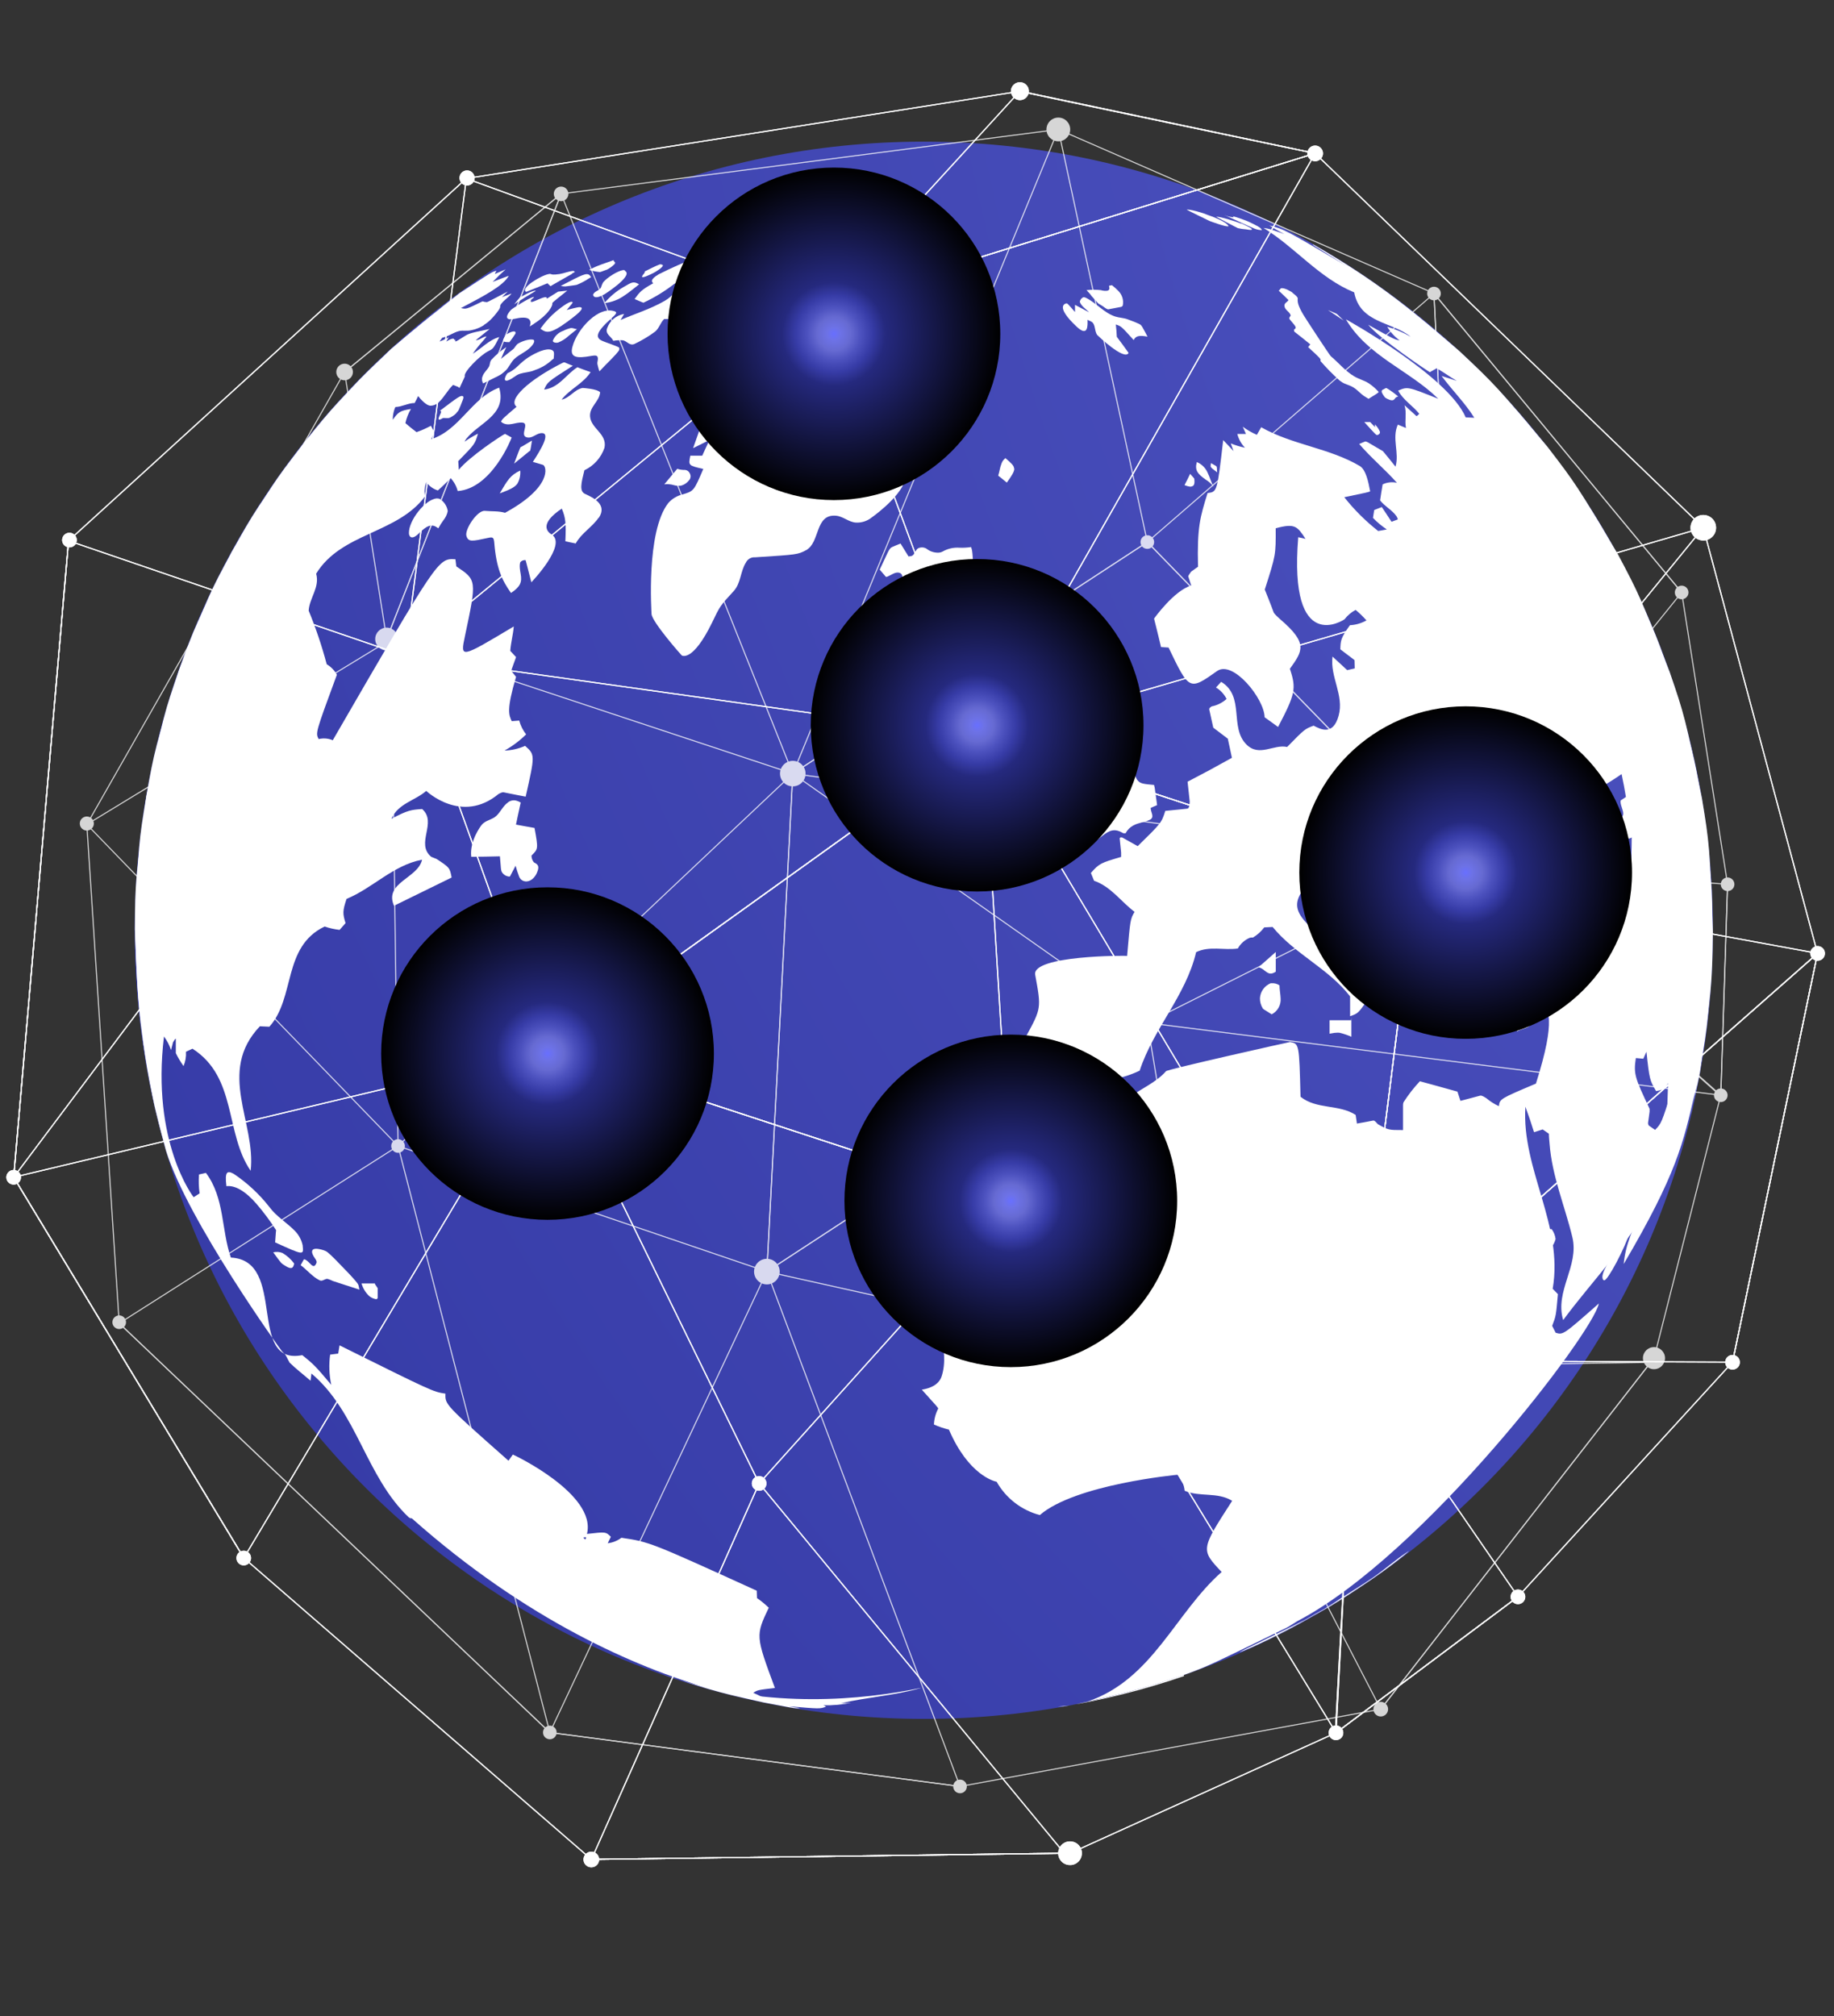 <svg width="252" height="277" viewBox="0 0 252 277" fill="none" xmlns="http://www.w3.org/2000/svg">
<rect x="0" y="0" width="252" height="277" fill="#333333" stroke="none"/>
<g clip-path="url(#clip0_4020_224)">
<path d="M126.933 236.178C186.817 236.178 235.363 187.665 235.363 127.821C235.363 67.977 186.817 19.464 126.933 19.464C67.049 19.464 18.504 67.977 18.504 127.821C18.504 187.665 67.049 236.178 126.933 236.178Z" fill="url(#paint0_radial_4020_224)"/>
<g style="mix-blend-mode:overlay">
<path d="M162.655 230.131L162.976 230.018C158.32 231.639 153.563 232.956 148.737 233.961C147.616 234.258 146.466 234.431 145.308 234.477H145.397H145.486H145.575H145.664H145.759H145.859H145.972H146.091C151.736 233.549 157.293 232.149 162.703 230.291M224.227 114.772C224.292 78.357 206.855 48.664 180.389 33.641C187.55 38.034 192.255 40.933 200.466 48.297C207.71 55.489 208.303 56.076 212.557 61.435C218.739 70.026 219.083 70.536 222.239 76.21C227.093 86.017 227.276 86.396 229.359 92.396C232.58 103.068 232.705 103.46 233.791 109.75C235.227 121.051 235.28 121.495 235.292 128.017C234.811 139.478 234.782 140.166 233.512 147.387L232.325 152.996V153.055C232.515 152.023 232.753 150.998 232.919 149.96C231.311 157.075 230.338 161.385 223.106 173.676C223.574 168.34 227.484 164.19 228.475 159.043C229.466 153.897 228.76 148.454 229.822 143.243C229.905 142.543 229.851 142.484 229.822 142.425L229.667 142.258L229.513 142.092L229.359 141.932L229.199 141.772L229.039 141.612L228.872 141.452L228.7 141.286C229.074 139.756 229.044 139.555 228.736 137.035C228.647 136.549 228.611 136.756 228.576 136.964L228.475 137.557L228.38 138.085L228.291 138.577L228.202 139.033L228.101 139.419L228.024 139.816L227.947 140.195C226.938 141.737 225.686 143.1 224.761 144.695C223.752 146.438 224.963 149.545 222.186 150.132C221.741 149.266 221.741 149.266 221.759 147.725L221.011 147.814C219.113 151.46 218.128 155.557 215.553 158.877C221.195 144.852 224.132 129.888 224.209 114.772" fill="white"/>
<path d="M25.511 89.751C25.352 90.19 25.198 90.629 25.048 91.068C25.826 88.83 26.724 86.635 27.735 84.493C26.892 86.201 26.15 87.957 25.511 89.751ZM22.746 157.798L21.233 151.916C19.394 141.997 18.901 139.329 18.545 127.655C19.038 115.957 19.05 115.732 20.118 109.388C22.491 98.248 22.538 98.034 24.615 92.04C28.643 81.848 28.797 81.451 31.829 75.866C37.376 66.605 37.596 66.243 41.571 61.109C48.151 53.33 48.69 52.69 53.721 47.994C56.492 45.623 60.248 42.51 63.131 40.286C67.652 37.322 67.652 37.322 68.216 37.209C67.937 37.684 67.996 37.654 68.061 37.624L68.245 37.541L68.435 37.458L68.631 37.375L68.833 37.286L69.04 37.197L69.254 37.108L69.479 37.014C68.661 37.755 68.459 37.944 67.699 38.733L67.96 38.632L68.222 38.532L68.489 38.425L68.761 38.318L69.04 38.211L69.325 38.105L69.616 37.998L69.912 37.891C69.153 39.267 66.59 40.618 63.339 42.326C64.063 42.498 64.063 42.498 66.305 41.401C66.673 41.532 67.073 41.549 67.45 41.449C67.409 41.567 65.077 44.478 62.342 45.599L61.974 45.059L61.328 45.148C61.12 45.79 60.806 46.391 60.396 46.927C60.835 46.769 61.258 46.571 61.66 46.334L61.31 46.927C61.73 46.888 62.144 46.8 62.544 46.666C62.544 47.383 62.799 48.065 62.823 48.777C62.294 49.354 61.667 49.834 60.971 50.194L61.446 50.615C61.191 50.947 60.853 51.373 60.538 51.682C60.224 51.99 60.129 52.002 60.058 52.026L59.844 52.091L59.631 52.156L59.423 52.221L59.221 52.287L59.02 52.352L58.824 52.417L58.628 52.482L58.901 51.818C58.017 52.873 57.631 54.19 56.973 55.376C56.065 55.376 55.258 55.897 54.35 55.921C53.757 56.2 53.668 56.294 53.615 56.383L53.449 56.656L53.282 56.929L53.122 57.196L52.962 57.462L52.802 57.735L52.642 58.008L52.482 58.287C54.161 59.633 56.427 59.627 58.189 60.771L58.26 61.506C56.777 63.095 52.179 64.222 50.358 59.135H49.622C49.752 58.494 49.752 58.494 50.63 56.603L50.263 56.099C50.322 55.915 50.322 55.915 51.141 53.917C50.364 54.041 50.364 54.041 49.515 55.138L50.108 55.393C49.705 56.84 47.694 58.69 47.676 58.702C47.219 57.362 47.961 56.271 48.738 55.115C46.703 56.893 46.703 56.893 45.659 58.239C45.457 58.476 45.421 58.5 45.386 58.524L45.279 58.595L45.172 58.666L45.065 58.737L44.959 58.808L44.852 58.88L44.745 58.951L44.638 59.022L44.52 59.105L44.401 59.188L44.288 59.265L44.181 59.342L44.081 59.413L43.992 59.478L43.914 59.538L43.849 59.585C37.916 66.273 37.916 66.273 31.883 76.245C31.696 76.505 31.529 76.778 31.384 77.064L31.105 77.609L30.838 78.143L30.577 78.67L30.328 79.186L30.085 79.69L29.854 80.188L29.628 80.68C16.742 105.463 20.017 141.873 20.806 148.904C19.851 145.726 19.424 139.815 19.109 135.499C19.02 133.127 19.287 130.797 18.83 128.467C18.653 138.385 19.973 148.273 22.746 157.798ZM109.366 234.708C108.868 234.672 108.868 234.672 104.899 233.913C100.259 232.87 99.98 232.81 97.311 232.051C95.489 231.488 93.051 230.747 91.247 230.136L91.378 230.184C91.835 230.344 92.689 230.634 93.49 230.878L92.736 230.634C105.943 234.785 118.42 233.599 126.554 231.915L126.453 231.957C122.893 232.97 119.15 233.19 115.536 234.032C116.019 234.032 116.503 234.01 116.99 233.967C115.721 234.221 114.428 234.337 113.134 234.31C113.267 234.348 113.391 234.41 113.501 234.494C112.677 234.808 112.677 234.808 108.417 234.441C108.916 234.551 109.421 234.63 109.93 234.678C109.735 234.717 109.535 234.729 109.336 234.714" fill="white"/>
<path d="M187.069 217.94C182.091 221.254 182.091 221.254 170.309 226.987C170.754 226.987 174.616 225.108 174.658 225.09C177.671 223.501 181.646 221.301 184.577 219.558L188.078 217.264L187.075 217.94" fill="white"/>
<path d="M188.944 216.661L188.487 216.975L189.709 216.121L188.944 216.661Z" fill="white"/>
<path d="M208.214 173.936C209.341 173.043 210.608 172.344 211.964 171.866C212.367 171.742 212.763 171.596 213.15 171.428C213.43 171.079 213.632 170.675 213.744 170.242C213.686 169.761 213.508 169.303 213.228 168.908C213.026 168.807 212.83 168.908 212.45 169.21C212.354 169.289 212.253 169.362 212.148 169.43L212.077 169.471C211.388 169.88 210.89 170.615 210.012 170.698C209.434 171.785 208.841 172.864 208.232 173.936" fill="white"/>
<path d="M221.177 173.089C220.382 174.583 220.347 174.642 220.216 175.158C220.121 175.519 220.216 175.94 220.448 175.917C220.934 175.869 223.183 171.719 224.073 168.992C223.171 169.585 222.358 170.871 221.177 173.089Z" fill="white"/>
<path d="M48.222 59.888C47.551 61.169 47.629 61.738 47.801 62.123C49.444 60.659 49.444 60.629 49.61 59.159L49.509 59.2L49.414 59.242L49.319 59.283L49.23 59.325L49.141 59.36L49.058 59.396L48.975 59.431L48.898 59.467L48.821 59.503L48.744 59.538L48.667 59.574L48.59 59.609L48.513 59.645L48.435 59.68L48.358 59.716L48.281 59.752L48.222 59.864" fill="white"/>
<path d="M230.089 108.967C229.798 109.418 229.798 109.418 229.774 109.424C229.549 109.192 229.513 108.771 229.104 108.712C228.831 108.671 228.635 109.103 228.57 109.246L228.434 108.718L228.303 108.226L228.178 107.763L228.06 107.319L227.941 106.898L227.828 106.489L227.716 106.086L227.603 105.688C227.864 104.734 227.769 103.862 227.265 102.469L227.342 102.38L227.419 102.291L227.49 102.202L227.561 102.113L227.633 102.024L227.704 101.935L227.769 101.846L227.834 101.758C228.736 104.265 229.407 106.335 230.13 108.872L230.089 108.931M226.915 118.341C226.95 118.602 226.974 118.934 226.998 119.206C226.541 118.874 226.215 118.649 225.604 118.24C226.321 120.884 227.573 123.374 227.852 126.143C227.947 127.056 227.852 127.222 226.808 130.044C224.435 128.266 224.435 128.266 224.31 127.756C224.052 126.319 224.052 124.847 224.31 123.41C224.488 122.832 224.504 122.217 224.358 121.631C224.18 120.973 223.936 120.872 223.634 120.742C221.565 118.62 220.159 115.942 219.588 113.034C219.591 112.814 219.631 112.595 219.706 112.388C219.86 111.534 220.098 110.07 220.371 107.924L220.697 107.728L221.017 107.532L221.332 107.337L221.64 107.141L221.943 106.945L222.24 106.75L222.53 106.554L222.815 106.358C223.07 107.58 223.213 108.315 223.408 109.501L223.319 109.56L223.224 109.625L223.13 109.69L223.035 109.756L222.94 109.815L222.851 109.874L222.768 109.928L222.69 109.975C222.518 110.799 223.64 111.973 222.572 112.459C222.572 113.349 222.75 116.165 224.453 114.914C225.479 117.659 225.479 117.659 225.639 117.724C225.564 117.013 225.479 116.303 225.384 115.596C225.912 115.791 226.636 116.058 226.932 118.364M216.769 122.396C216.847 122.924 216.9 123.457 216.983 123.985C212.492 125.876 212.492 125.876 210.196 123.576C209.917 123.291 209.917 123.291 209.674 123.309C208.303 124.94 208.303 124.94 207.858 125.278C207.2 125.776 206.333 125.829 205.681 126.327C205.048 126.884 204.267 127.244 203.432 127.365C202.554 127.584 202.554 127.584 201.332 128.841C200.796 126.001 200.73 123.093 201.136 120.232C201.184 119.9 201.362 119.876 201.498 119.859C201.872 119.805 202.192 120.06 202.566 120.036C202.596 119.366 202.821 118.72 202.845 118.044C202.845 117.617 202.691 117.214 202.679 116.787C202.679 116.675 202.744 114.73 202.744 114.724C202.833 114.273 202.94 114.268 203.741 114.196C204.85 116.1 204.85 116.1 206.001 116.657C206.138 117.932 204.969 118.691 204.755 119.829C206.743 120.837 207.484 120.155 209.549 117.048C209.268 116.825 208.917 116.709 208.558 116.722C207.704 116.663 207.556 116.55 207.146 115.596C207.651 114.89 207.906 114.042 208.452 113.36C208.699 113.08 209.03 112.885 209.395 112.803C209.626 112.661 209.626 112.661 210.777 110.55C210.848 111.101 210.961 111.647 210.985 112.198C210.914 112.252 209.205 113.58 210.291 117.315C211.424 117.208 211.424 117.208 211.685 117.41C212.569 118.098 213.204 119.058 214.195 119.627C214.699 119.918 215.286 119.289 215.779 119.764C216.25 120.578 216.589 121.463 216.781 122.384M180.389 33.64L180.223 33.545C182.074 34.648 184.483 36.225 184.969 36.51C176.485 31.512 176.485 31.512 174.403 30.978C174.996 31.358 175.844 31.844 176.479 32.164C174.373 31.423 174.373 31.423 173.614 31.322C177.974 33.972 181.22 38.182 186.073 40.174C186.885 44.46 191.294 44.176 193.833 46.269C192.816 45.683 191.732 45.221 190.605 44.893C191.049 45.627 191.631 46.268 192.32 46.779C191.578 46.636 191.578 46.636 187.989 44.614C189.674 46.654 196.402 51.136 196.467 51.136L197.387 50.609C198.36 51.113 199.214 51.794 200.175 52.334L198.081 51.658C199.528 53.615 201.279 55.328 202.578 57.403L201.391 57.344C198.977 51.658 185.07 43.945 184.934 43.879C187.93 48.955 193.649 50.876 197.63 54.8C193.418 53.111 193.418 53.111 192.112 53.674C192.818 54.978 194.112 55.737 195.019 56.858L194.966 56.899L194.913 56.941L194.877 57.006L194.83 57.042L194.782 57.077L194.735 57.113L194.687 57.148L194.64 57.184L192.984 55.678C193.323 56.704 192.984 57.777 193.186 58.808L192.071 58.34C191.216 60.225 192.308 62.218 191.75 64.121L191.513 63.824L191.282 63.534L191.056 63.255L190.837 62.982L190.623 62.721L190.416 62.467L190.214 62.223L190.024 61.992L187.93 60.765C187.639 60.635 187.597 60.652 187.556 60.67L187.437 60.718L187.324 60.765L187.212 60.812L187.099 60.86L186.986 60.907L186.874 60.955L186.761 61.002C188.369 62.888 190.291 64.471 191.946 66.338C191.286 66.187 190.595 66.262 189.982 66.552C189.864 67.21 189.727 68.093 189.632 68.757C190.285 69.593 191.288 70.067 191.899 70.951C192.106 71.348 192.065 71.366 192.023 71.384L191.905 71.431L191.792 71.473L191.679 71.514L191.567 71.556L191.454 71.597L191.335 71.644L191.205 71.692L191.033 71.431L190.86 71.17L190.694 70.915L190.528 70.66L190.362 70.411L190.196 70.162L190.03 69.913L189.864 69.67L188.82 70.079L188.653 71.158C189.227 71.757 189.866 72.29 190.558 72.747L189.371 72.961C187.639 71.603 186.074 70.044 184.708 68.318C187.912 67.654 187.912 67.654 188.268 67.518C188.001 66.119 187.675 64.553 186.856 64.038C182.62 61.536 177.553 61.133 173.293 58.702L172.7 59.745C172.013 59.449 171.362 59.075 170.76 58.63L171.199 59.627H170.012C170.196 60.336 170.558 60.987 171.062 61.518C170.397 61.38 169.745 61.182 169.116 60.925L169.496 61.974C169.075 61.518 168.505 60.913 168.072 60.468C167.248 67.583 167.248 67.583 165.925 67.749C164.898 71.064 164.477 72.439 164.613 77.87L163.67 78.54C163.243 79.133 163.261 79.174 163.278 79.222L163.326 79.37L163.379 79.524L163.433 79.684L163.486 79.856L163.545 80.04L163.611 80.236L163.682 80.449C161.309 81.149 158.597 84.961 158.574 84.996L158.704 85.524L158.835 86.04L158.959 86.544L159.078 87.036L159.197 87.516L159.309 87.991L159.422 88.453L159.529 88.909L160.567 88.975C163.415 94.904 163.415 94.904 167.236 92.2C169.419 90.67 173.726 95.989 173.762 98.55L175.613 99.884C177.986 95.354 178.146 94.607 177.233 91.892C179.013 89.413 179.742 88.388 175.933 85.109C175.085 84.362 175.032 84.214 174.978 84.066L174.812 83.621L174.646 83.176L174.474 82.737L174.302 82.299L174.13 81.866L173.958 81.433L173.786 81.006C175.304 76.263 175.304 76.263 175.287 72.587C177.951 71.864 178.253 72.326 179.386 74.04L178.384 73.814C177.037 90.232 184.678 85.162 184.756 85.079C185.163 84.549 185.678 84.113 186.268 83.799C186.801 84.242 187.299 84.726 187.758 85.246C187.061 85.638 186.283 85.863 185.485 85.904C184.216 87.682 184.204 87.996 184.168 89.218L186.12 90.7L186.15 91.838L185.112 92.076L183.094 90.214C182.727 92.989 184.708 95.52 183.937 98.331C183.166 101.141 181.433 100.192 180.496 99.706C179.274 100.169 179.274 100.169 176.859 102.635C175.02 102.22 173.044 104.046 171.282 102.309C168.879 99.937 171.098 95.692 167.793 93.682L167.081 94.465C167.707 94.838 168.212 95.384 168.535 96.036C167.957 96.559 167.247 96.913 166.482 97.062C166.114 97.293 166.138 97.418 166.168 97.536L166.251 97.898L166.328 98.254L166.405 98.603L166.482 98.953L166.559 99.297L166.636 99.641L166.714 99.985L168.707 101.497L168.784 101.858L168.861 102.214L168.938 102.558L169.01 102.896L169.081 103.222L169.146 103.536L169.211 103.839L169.271 104.123C166.47 105.677 165.847 106.014 163.178 107.408C163.267 108.226 163.385 109.317 163.474 110.141C163.415 111.078 163.261 111.096 163.1 111.113L162.65 111.161L162.216 111.208L161.789 111.25L161.368 111.291L160.953 111.333L160.537 111.374L160.116 111.416C159.594 113.058 159.594 113.058 156.325 116.26L154.207 115.074C153.827 115.009 153.845 115.163 153.863 115.317L153.904 115.744L153.946 116.135L153.982 116.497L154.017 116.835L154.047 117.149V117.451V117.742C151.306 118.536 151.021 118.643 149.894 119.947L150.327 121.015C152.659 121.821 154.023 123.884 155.898 125.289C155.305 126.303 155.305 126.303 154.872 131.349C154.729 131.272 141.754 131.272 142.24 133.934C143.083 138.535 143.083 138.535 141.006 142.365C141.036 142.471 146.886 151.726 156.598 147.108C158.473 141.345 162.946 136.815 164.352 130.827C166.197 129.932 168.185 130.602 170.083 130.323C170.45 129.664 171.026 129.147 171.721 128.853L171.923 128.817H172.166C172.767 128.458 173.291 127.985 173.708 127.424L174.865 127.365C177.915 131.1 182.549 133.074 185.509 136.904V137.183V137.485V137.811V138.155V138.511V138.878V139.252V139.631C186.618 139.234 186.618 139.234 187.977 137.295C187.535 136.698 187.202 136.028 186.992 135.315C187.744 135.25 188.501 135.25 189.253 135.315L189.846 134.414C178.876 127.003 176.598 125.461 179.22 122.017C179.695 122.283 190.878 128.61 194.254 139.08C194.557 139.673 194.681 139.62 194.806 139.596L195.162 139.513L195.506 139.436L195.844 139.359L196.17 139.282L196.491 139.205L196.799 139.133L197.102 139.062L196.621 138.161C196.956 137.557 197.398 137.018 197.927 136.572C197.46 136.017 196.863 135.587 196.188 135.321C195.773 135.12 195.767 135.054 195.761 134.983V134.782V134.58V134.378V134.177V133.981V133.786V133.59L196.746 133.133C197.339 132.778 197.339 132.701 197.339 132.623V132.398V132.179V131.959V131.74V131.521V131.295V131.058C201.362 129.76 201.362 129.76 202.086 129.155C201.006 135.914 200.715 137.734 205.408 139.892C205.871 139.299 206.476 138.517 206.933 137.924L208.012 137.841L208.849 138.701C209.763 138.463 209.763 138.463 211.637 137.094C212.788 138.558 213.874 139.94 211.044 148.887C206.084 150.985 206.084 150.985 205.954 151.987C205.331 151.702 204.75 151.333 204.227 150.89C203.592 150.481 203.468 150.517 203.337 150.553L202.964 150.653L202.584 150.754L202.204 150.855L201.824 150.956L201.445 151.057L201.059 151.157L200.673 151.258L200.258 149.989C197.921 149.331 195.103 148.566 195.097 148.566C194.256 149.46 193.501 150.431 192.842 151.466C192.799 151.604 192.779 151.748 192.783 151.892V151.958C192.783 152.1 192.783 152.242 192.783 152.385C192.783 152.527 192.783 152.673 192.783 152.823C192.783 152.974 192.783 153.126 192.783 153.28C192.783 153.434 192.783 153.59 192.783 153.748C192.783 153.91 192.783 154.072 192.783 154.234C192.783 154.396 192.783 154.566 192.783 154.744C192.783 154.922 192.783 155.098 192.783 155.272C190.766 155.272 190.766 155.272 189.324 154.46C188.867 153.932 188.772 153.95 188.683 153.968L188.392 154.021L188.09 154.08L187.775 154.14L187.455 154.199L187.123 154.258L186.785 154.317L186.446 154.377L186.274 153.191C183.966 151.691 180.935 152.474 178.698 150.695C178.514 143.408 178.514 143.408 177.268 143.171C177.15 143.171 160.448 146.918 160.223 147.179C158.805 148.792 156.77 149.551 155.121 150.849C151.294 150.327 151.294 150.327 149.686 149.592L141.92 159.132C141.92 166.424 134.741 167.065 134.67 167.065C134.783 167.49 134.831 167.929 134.812 168.369C133.958 171.926 130.897 174.203 129.55 177.47C127.954 181.341 130.671 185.284 129.366 189.162C129.147 189.808 128.5 190.644 126.661 190.94C128.802 193.312 128.802 193.312 128.921 193.525C128.561 194.207 128.358 194.961 128.328 195.731C128.992 196.025 129.681 196.259 130.387 196.431C133.062 202.644 136.557 203.516 136.942 203.593C137.575 204.713 138.426 205.696 139.445 206.482C140.464 207.268 141.63 207.842 142.875 208.17C147.764 203.942 161.718 202.638 161.861 202.626C162.374 203.257 162.694 204.023 162.78 204.832C164.857 205.727 167.283 204.962 169.306 206.213C164.969 212.925 164.969 212.925 167.859 215.99C161.457 221.646 158.366 230.747 149.467 233.777C154.094 232.815 158.653 231.547 163.112 229.982L163.231 229.941C166.251 228.802 166.251 228.802 176.8 223.638C176.983 223.544 177.043 223.502 177.108 223.466L177.286 223.354L177.458 223.247L177.63 223.14L177.796 223.04L177.956 222.939L178.117 222.838L178.277 222.737C195.69 213.619 218.917 183.132 219.688 179.1C214.776 183.428 214.776 183.428 213.756 183.12L213.275 182.171C213.803 180.79 213.803 180.79 214.064 177.814L213.346 177.079C214.865 168.322 209.045 160.667 209.597 152.058C210.154 153.606 210.362 154.217 210.783 155.562L211.97 155.183L212.824 155.776C212.824 156.191 212.889 156.748 212.919 157.163C213.257 161.616 215.019 165.719 216.052 169.999C217.007 173.948 213.595 177.405 214.788 181.377C218.763 176.005 223.521 171.221 226.743 165.292L227.105 164.551C230.16 159.808 230.071 157.531 229.691 149.912C228.291 154.335 228.291 154.335 227.419 155.248L226.559 154.655C226.469 154.528 226.432 154.37 226.458 154.217L226.505 153.896L226.547 153.582L226.588 153.28L226.624 153.001L226.66 152.746V152.527V152.349C224.678 148.139 224.429 147.606 224.773 145.377L225.799 145.471L226.232 144.505C226.636 148.341 226.689 148.43 227.555 149.918C228.819 149.681 228.819 149.681 230.267 146.912C229.952 149.07 229.952 149.07 230.19 150.505L230.468 150.232L230.73 149.96L230.979 149.693L231.216 149.426L231.441 149.165L231.655 148.904L231.857 148.649L232.047 148.4L232.278 147.345L232.474 148.353L232.99 147.292C233.209 148.958 233.233 149.136 232.48 152.592L233.577 147.333C235.138 136.305 235.262 135.404 235.357 127.963C234.906 116.266 234.9 116.04 233.856 109.696C231.519 98.544 231.483 98.331 229.424 92.342C225.431 82.127 225.271 81.73 222.305 76.156C216.775 66.86 216.562 66.498 212.622 61.382C205.9 53.377 205.503 52.897 200.531 48.243C194.432 43.002 189.615 38.858 180.454 33.587" fill="white"/>
<path d="M80.514 211.235V211.294C80.515 211.34 80.503 211.385 80.48 211.424C80.457 211.464 80.424 211.497 80.384 211.519L80.212 211.329C80.212 211.329 80.165 211.329 80.176 211.27C80.188 211.211 80.176 211.27 80.467 211.205M105.611 220.887C105.117 220.406 104.583 219.967 104.015 219.577L103.979 218.563C89.272 211.869 89.272 211.869 85.385 211.288C84.837 211.702 84.188 211.962 83.505 212.041L83.932 211.158C83.244 210.464 83.244 210.464 80.651 210.76C82.027 205.306 70.565 199.869 70.464 199.857L69.871 200.705C61.15 192.997 61.15 192.997 61.209 191.491C59.477 191.219 59.477 191.219 46.656 184.851L46.472 185.983L45.362 186.126C45.174 187.508 45.227 188.912 45.516 190.276C43.398 187.75 43.06 187.406 41.529 186.197C33.858 187.697 39.536 173.171 31.722 172.792C30.393 168.967 30.88 164.604 28.293 161.153L27.344 161.372C27.277 162.238 27.305 163.109 27.427 163.969L26.608 164.497C26.549 164.432 20.776 156.955 22.532 142.418C22.954 142.981 23.281 143.61 23.499 144.279L23.778 143.2C24.146 142.607 24.152 142.684 24.158 142.791V143.105V143.408V143.698V143.977V144.238V144.481V144.7C24.461 145.322 24.816 145.917 25.22 146.479C25.482 145.857 25.596 145.184 25.552 144.511L26.448 144.09C32.594 148.026 30.886 155.698 34.44 160.868C35.211 154.27 29.753 147.279 35.709 141.012L37.009 141.072C40.616 137.076 38.788 130.097 44.603 127.305C45.27 127.532 45.961 127.687 46.661 127.767L47.48 126.836C47.083 125.526 47.059 125.194 47.617 123.51C51.236 122.016 54 118.886 57.993 118.121C57.447 120.682 52.743 121.251 54.137 124.453L62.057 120.57C61.802 119.241 61.796 119.212 60.016 118.038L59.257 117.73C57.038 115.88 60.129 113.022 58.005 111.16C56.498 111.267 56.041 111.303 53.787 112.506C54.706 110.39 57.026 110.016 58.569 108.67C58.616 108.718 63.446 113.277 68.506 109.091C68.999 108.824 69.129 108.848 69.266 108.878L69.675 108.961L70.09 109.044L70.512 109.127L70.933 109.21L71.36 109.293L71.793 109.376L72.232 109.459C73.526 103.708 73.526 103.708 72.149 102.48C71.26 102.881 70.3 103.1 69.325 103.127C70.411 102.525 71.409 101.777 72.291 100.903C71.849 100.342 71.526 99.697 71.342 99.006L70.316 99.089C69.918 98.241 69.574 97.512 70.909 93L70.233 92.164L70.31 91.957L70.387 91.737L70.47 91.506L70.553 91.269L70.642 91.026L70.731 90.783L70.82 90.534L70.909 90.285L70.114 89.431C70.191 88.298 70.506 87.202 70.595 86.075C63.232 90.48 63.232 90.48 63.885 87.403C65.516 79.696 65.516 79.696 62.698 77.822L62.579 76.844C60.206 76.695 60.206 76.695 45.724 101.71C45.112 101.447 44.431 101.391 43.784 101.55C43.345 100.696 43.345 100.696 46.288 92.71C45.961 92.113 45.479 91.615 44.893 91.269C44.229 88.763 43.4 86.303 42.413 83.905C42.514 82.162 43.968 80.692 43.44 78.824C46.916 73.162 54.552 73.364 58.397 68.211C58.273 67.55 58.338 66.868 58.587 66.243C58.968 66.791 59.525 67.194 60.165 67.387C60.776 66.852 61.361 66.286 61.915 65.691C62.385 66.192 62.72 66.804 62.888 67.47C67.599 67.12 70.298 60.184 70.304 60.112L69.39 59.614C68.987 59.786 64.478 62.745 63.042 64.547L62.965 63.361C65.255 61.025 65.255 61.025 65.676 59.585C65.007 59.917 64.366 60.304 63.76 60.741C65.279 58.191 69.758 57.29 68.589 53.264C64.757 54.681 63.196 59.093 59.239 60.349L59.672 59.371L59.209 58.5C58.576 58.846 57.915 59.139 57.234 59.377C56.759 59.027 56.148 58.529 55.703 58.138C55.851 57.453 56.109 56.796 56.468 56.193C54.92 56.425 54.689 56.668 53.971 57.675C53.962 56.929 54.148 56.194 54.511 55.541L53.508 55.417C55.917 52.583 56.148 48.515 58.925 45.895C58.331 46.191 57.596 46.606 57.038 46.938C57.531 46.511 58.183 45.942 58.681 45.521C57.495 45.776 57.495 45.776 55.875 46.873C57.72 44.383 62.354 40.867 62.401 40.837C59.761 42.924 56.279 45.758 53.745 47.952C46.513 55.067 45.92 55.66 41.595 61.067C35.395 69.611 35.027 70.12 31.853 75.824C26.976 85.654 26.757 86.057 24.603 92.051C21.34 102.682 21.215 103.097 20.106 109.399C18.628 120.664 18.569 121.133 18.534 127.666C18.937 138.149 19.032 140.639 21.221 151.928L22.74 157.857L22.829 158.165C25.79 167.716 38.634 185.574 38.741 185.663C39.227 186.137 39.257 186.191 39.281 186.256L39.358 186.404L39.435 186.547L39.506 186.689L39.578 186.825L39.649 186.956L39.72 187.086L39.785 187.217C40.693 188.112 41.713 188.877 42.669 189.713L42.793 188.717C49.094 194.053 50.257 202.881 56.166 208.484L56.231 208.519L56.291 208.555L56.35 208.584L56.409 208.614H56.463H56.51H56.552H56.581C72.44 222.713 87.498 229.104 97.34 231.974C102.276 233.278 102.276 233.278 104.928 233.836L107.978 234.429H107.865C106.53 234.019 106.53 234.02 103.51 232.591C104.104 232.205 104.104 232.205 106.477 231.932C103.813 224.741 103.813 224.741 105.652 220.857" fill="white"/>
<path d="M131.864 39.854C131.27 41.004 131.27 41.004 127.657 42.759C128.017 42.992 128.381 43.221 128.749 43.447C128.191 44.982 126.702 46.014 126.453 47.715C128.417 47.715 128.417 47.715 128.874 48.208C128.874 48.208 129.141 49.945 128.743 50.3C127.788 51.16 127.788 51.16 127.812 52.506C128.458 52.962 128.791 53.194 129.752 53.846C128.126 56.668 128.126 56.668 127.379 56.852C127.379 57.397 127.379 57.397 125.895 58.382L125.771 59.01C123.433 58.891 123.433 58.891 123.042 59.455C123.439 61.233 125.788 61.281 126.186 63.053C126.263 63.397 125.966 65.567 124.163 64.465C120.413 62.176 120.413 62.176 120.603 64.648C124.074 65.312 124.074 65.312 124.448 65.674C123.997 67.891 120.74 70.417 119.755 71.117C119.151 71.595 118.395 71.839 117.625 71.805C116.622 71.751 115.875 70.957 114.89 70.862C111.923 70.583 112.73 74.567 110.737 75.605C109.598 76.198 109.598 76.198 103.795 76.572H103.599H103.564C103.336 76.588 103.117 76.664 102.929 76.792C102.74 76.92 102.589 77.095 102.49 77.301C101.713 78.516 101.826 80.117 100.799 81.232C98.942 83.247 98.942 83.247 97.833 85.566C95.204 90.937 93.751 90.101 93.68 90.06C93.609 90.018 89.627 85.489 89.527 84.386C89.527 84.273 88.738 73.05 91.823 69.119C92.342 68.528 93.032 68.113 93.798 67.933C95.341 67.465 95.341 67.465 96.634 64.435C94.576 63.961 94.576 63.961 94.854 62.609H96.492L96.599 62.372L96.706 62.135L96.818 61.892L96.937 61.636L97.061 61.37L97.192 61.085L97.334 60.783L97.489 60.457L95.234 61.577C98.942 51.107 98.942 51.107 98.883 50.312C98.883 50.034 98.883 50.034 94.338 49.067H94.279H94.22H94.16H94.101H94.042H93.982H93.923H93.864C93.638 48.765 93.561 48.664 93.703 47.075C94.742 46.286 96.747 47.176 97.162 45.415C96.48 44.822 95.644 45.64 94.949 45.184C94.949 44.703 94.949 44.703 99.227 42.729C100.354 42.207 101.6 42.089 102.745 41.585C102.929 41.502 103.048 41.223 103.131 41.045L109.627 37.375L111.609 36.972C111.722 37.203 111.722 37.203 111.811 38.2C112.128 37.913 112.42 37.6 112.683 37.263C112.837 37.114 112.867 37.114 112.896 37.12H112.979H113.068H113.157H113.246H113.341H113.442H113.549L113.407 37.322L113.258 37.524L113.11 37.731L112.956 37.945L112.801 38.164L112.647 38.389L112.487 38.614L112.327 38.846H112.439H112.546H112.653H112.76H112.867H112.973H113.08H113.193L113.335 38.626L113.478 38.407L113.62 38.188L113.763 37.968L113.911 37.749L114.059 37.529L114.207 37.31L114.362 37.085H114.563H114.759H114.955H115.145H115.329H115.507H115.679H115.851C115.764 37.48 115.683 37.86 115.608 38.223C116.302 37.565 116.201 36.397 117.109 35.852C117.263 35.763 117.263 35.763 118.503 36.539C121.73 34.02 121.73 34.02 123.202 33.889L123.522 33.943C123.665 34.334 123.771 34.737 123.896 35.128C123.409 35.721 122.603 35.721 122.009 36.124L122.33 36.67C123.255 36.456 123.896 35.644 124.839 35.454C125.114 35.408 125.396 35.419 125.666 35.486C125.937 35.554 126.19 35.676 126.411 35.846C126.483 35.935 126.483 35.97 126.483 36V36.735C121.808 38.205 121.808 38.205 121.368 38.644C122.49 38.419 123.564 38.004 124.691 37.79V38.01V38.211V38.407V38.591V38.769V38.947V39.124V39.302C125.658 39.723 125.877 38.253 126.726 38.365C126.821 38.727 126.821 38.727 125.836 40.933C125.941 40.977 126.054 41 126.168 41C126.282 41 126.395 40.977 126.5 40.933C127.325 40.494 127.61 39.557 128.28 38.988C128.951 38.419 129.894 38.988 130.523 38.395C130.846 38.42 131.159 38.526 131.43 38.703C131.702 38.88 131.925 39.123 132.077 39.409L132.03 39.504" fill="white"/>
<path d="M82.265 71.117C81.369 72.433 79.891 73.251 79.102 74.674L78.93 74.638L78.758 74.603L78.586 74.567L78.414 74.532L78.236 74.496L78.058 74.454L77.874 74.413L77.684 74.371C77.785 71.953 77.738 71.17 77.192 69.883C74.083 71.964 75.175 73.061 75.792 73.441C77.993 74.787 73.063 79.963 73.009 80.004C72.232 76.974 72.232 76.974 72.214 76.957C71.979 76.957 71.747 77.014 71.538 77.123C71.443 77.366 71.319 77.668 71.538 78.836C71.757 80.004 71.49 80.615 70.215 81.474C68.969 79.737 68.198 78.053 67.919 74.597C67.854 73.814 67.711 73.767 67.053 73.909C64.864 74.383 64.341 74.502 64.086 73.63C63.831 72.759 65.587 70.073 66.632 70.192C67.551 70.281 68.494 70.192 69.396 70.458C75.922 66.901 75.121 64.043 74.605 63.871C74.089 63.699 73.68 63.611 73.217 63.468C74.154 62.004 75.905 59.282 74.261 59.526C73.597 59.626 73.075 60.302 72.345 60.077C71.401 59.798 72.778 58.168 71.799 58.067C70.82 57.966 69.93 58.66 68.993 58.067C68.939 58.025 68.889 57.977 68.844 57.925C69.052 57.533 69.052 57.533 70.98 55.885C69.728 54.937 72.594 52.215 77.376 49.82C77.56 49.772 77.601 49.79 77.649 49.82L77.785 49.879L77.922 49.938L78.064 49.998L78.213 50.057L78.367 50.122L78.533 50.187L78.711 50.258C75.222 52.482 75.222 52.482 74.766 53.531C76.812 53.282 77.785 51.438 79.34 50.46L79.553 50.543L79.773 50.626L79.992 50.709L80.218 50.792L80.443 50.875L80.675 50.958L80.912 51.041L81.155 51.124C80.135 52.713 78.302 53.448 77.162 54.913C78.296 54.681 78.907 53.525 80.046 53.306C80.117 53.306 82.033 53.419 82.46 53.899C82.377 55.162 80.971 55.885 81.078 57.231C81.209 58.903 83.451 59.602 83.06 61.518C82.832 62.192 82.47 62.814 81.996 63.346C81.522 63.877 80.945 64.308 80.301 64.612C79.856 66.391 79.583 67.488 80.39 67.862C81.487 68.371 83.522 69.314 82.265 71.17" fill="white"/>
<path d="M109.087 36.877C108.067 37.837 105.895 37.47 105.67 37.328C101.974 41.733 99.191 41.774 99.185 41.152C99.185 40.256 98.153 40.855 97.477 41.258C93.614 43.529 92.73 43.891 91.259 43.832C90.737 44.33 90.582 45.089 90.025 45.557C89.132 46.218 88.176 46.789 87.171 47.264C86.495 47.555 86.133 46.837 85.575 46.755C85.139 46.727 84.7 46.753 84.27 46.832C84.009 46.239 83.083 45.895 83.439 45.053C83.62 44.556 83.93 44.116 84.338 43.78C84.746 43.443 85.237 43.221 85.759 43.138C85.593 43.411 85.431 43.685 85.273 43.962C87.302 43.09 89.426 42.438 91.348 41.33C92.463 40.689 93.169 39.551 94.202 38.839C94.095 39.895 94.166 39.901 94.831 39.936C95.139 38.401 96.919 39.207 97.933 38.751C98.588 38.474 99.201 38.109 99.755 37.666C98.343 37.873 97.026 38.555 95.554 38.466C95.056 38.436 95.667 37.772 95.709 37.422L95.584 37.298C95.851 36.527 96.966 35.128 101.434 34.44L101.523 34.577C101.257 34.971 100.949 35.335 100.603 35.661C101.867 35.484 102.792 34.393 104.115 34.381L104.204 34.517L104.11 34.825C104.703 35.033 105.077 34.464 105.593 34.399L105.652 34.553C105.381 34.853 105.129 35.17 104.899 35.501C105.124 35.578 105.124 35.578 107.462 34.422C108.464 35.116 108.464 35.116 110.102 35.401C109.875 35.966 109.532 36.477 109.093 36.901" fill="white"/>
<path d="M63.007 53.188L62.259 52.886C61.517 53.579 61.072 54.528 60.337 55.221C60.184 55.383 60 55.512 59.796 55.602C59.592 55.691 59.373 55.74 59.15 55.743C58.106 55.743 56.267 52.779 56.249 52.779C57.085 51.664 57.554 50.312 58.557 49.316C58.557 49.316 59.352 48.64 59.459 49.316C59.459 49.465 59.518 49.666 59.915 49.53C60.639 49.275 60.639 49.144 60.645 48.901C60.651 48.658 60.313 48.48 60.325 48.19C60.379 47.92 60.508 47.671 60.699 47.472C61.037 47.046 62.33 46.198 62.425 46.666C62.502 47.04 62.502 47.04 63.612 46.334C64.329 45.872 64.436 45.8 66.525 45.362L67.278 45.202C66.637 45.712 66.001 46.227 65.368 46.749C65.925 46.749 66.299 46.269 66.833 46.227C66.803 46.328 66.803 46.334 66.382 46.82C65.871 47.383 65.395 47.977 64.958 48.599C66.192 47.87 67.159 46.708 68.607 46.31C67.794 47.893 67.794 47.893 67.106 48.243C65.919 48.836 63.606 51.208 63.873 51.7C63.873 51.741 63.873 51.741 63.155 53.289L63.001 53.229" fill="white"/>
<path d="M189.935 215.967L189.721 216.121L188.499 216.975L188.078 217.265L184.578 219.56C181.641 221.291 177.683 223.52 174.658 225.091C177.993 223.475 181.212 221.631 184.293 219.571L184.957 219.145C186.197 218.338 187.467 217.579 188.683 216.737C190.321 215.605 191.798 214.259 193.471 213.18L193.59 213.103C193.441 213.299 191.543 214.811 189.941 215.967" fill="white"/>
<path d="M158.633 108.025L158.68 108.368L158.728 108.718L158.775 109.074L158.829 109.442L158.882 109.821L158.936 110.212L158.989 110.621L158.111 111.001C158.075 111.54 158.704 112.276 158.016 112.625C157.328 112.975 156.438 113.023 155.72 113.42C155.267 113.66 154.899 114.032 154.664 114.487H154.355C153.169 113.782 152.498 114.036 151.436 114.872C150.374 115.708 150.315 115.756 147.687 116.402C149.508 112.465 149.508 112.465 151.442 111.582L148.962 111.469C148.802 110.361 149.941 109.139 148.725 108.131C149.579 107.189 150.914 106.785 151.573 105.617C151.015 104.787 149.983 103.246 147.716 103.898C147.307 102.481 147.289 102.451 145.486 101.183C147.093 98.811 146.815 98.111 143.985 97.536C143.866 96.161 143.866 96.161 144.578 95.034C144.823 95.849 145.072 96.665 145.325 97.483C145.715 97.038 146.082 96.573 146.423 96.09C146.666 95.698 146.643 95.188 146.957 94.827C147.098 94.667 147.272 94.539 147.466 94.451C147.66 94.363 147.871 94.317 148.084 94.317C148.307 94.301 148.531 94.301 148.755 94.317C148.881 94.902 149.004 95.495 149.122 96.096H149.461H149.799H150.137H150.475H150.807H151.134H151.454H151.763C152.154 96.831 152.285 97.08 152.089 97.631C151.828 98.36 150.997 98.562 150.641 99.202C152.421 99.955 152.421 99.955 152.848 100.489C153.483 101.23 153.442 102.268 153.934 103.062C154.426 103.857 155.198 104.384 155.631 105.202C155.987 105.866 155.821 106.72 156.39 107.307C156.752 107.681 157.173 107.722 158.58 107.853L158.627 108.191" fill="white"/>
<path d="M177.559 40.203C178.336 40.796 178.324 40.944 178.312 41.039C178.271 41.537 178.372 42.012 179.06 43.203C179.06 43.251 182.685 48.8 182.863 48.949C183.949 49.856 184.839 50.988 186.079 51.712C186.719 52.091 187.455 52.269 188.084 52.672C188.585 53.009 189.041 53.407 189.443 53.858C189.294 54.03 189.294 54.03 188.042 54.8L187.574 54.51C186.98 54.154 186.571 53.615 186.001 53.253C185.432 52.891 184.898 52.838 184.4 52.518C184.299 52.453 184.168 52.364 184.079 52.292C183.138 51.451 182.252 50.55 181.427 49.595C181.516 49.322 181.516 49.322 179.742 47.692C179.843 47.567 179.944 47.443 180.039 47.318L179.778 47.105L179.511 46.891L179.244 46.672L178.971 46.453L178.692 46.233L178.413 46.014L178.128 45.788L177.838 45.563C177.819 45.469 177.805 45.374 177.796 45.279C178.229 45.065 178.045 44.852 177.428 44.14C177.078 43.737 177.078 43.737 177.351 43.358C177.227 42.824 176.574 42.64 176.491 42.071C176.426 41.626 176.883 41.526 177.049 41.235C176.574 40.761 176.26 40.458 175.69 39.925C175.749 39.925 175.749 39.925 175.987 39.628C176.432 39.433 177.547 40.168 177.559 40.174" fill="white"/>
<path d="M66.489 44.686C65.953 45.02 65.36 45.254 64.739 45.373C64.199 45.51 63.647 45.373 63.107 45.48C62.277 45.682 61.589 46.251 60.734 46.411C60.372 46.482 60.449 46.215 60.455 46.186C61.125 45.168 61.99 44.294 63.001 43.612C63.511 43.281 69.42 40.239 69.77 40.055L68.975 40.826L70.292 40.328C69.9 40.856 69.307 41.182 68.91 41.703C68.85 41.76 68.803 41.828 68.772 41.904C68.74 41.979 68.724 42.06 68.726 42.142C68.726 42.326 68.601 42.516 68.233 42.99C68.049 43.227 67.865 43.464 67.64 43.69C67.294 44.073 66.894 44.404 66.454 44.674" fill="white"/>
<path d="M156.906 44.834C157.268 45.48 157.565 46.02 157.672 46.257C156.515 46.038 156.052 46.156 155.773 46.725C154.065 44.828 154.065 44.828 153.317 44.585C153.388 45.178 153.424 45.629 153.454 46.275L153.655 46.548L153.857 46.82L154.065 47.099L154.272 47.378L154.474 47.656L154.676 47.935L154.877 48.214L155.073 48.492C154.51 49.625 150.79 46.067 150.754 46.02C150.422 45.54 150.523 44.917 150.214 44.431C150.03 44.14 149.692 44.105 149.425 43.939C149.455 44.727 149.52 46.364 147.942 44.888C144.803 41.953 146.5 41.686 146.524 41.686C146.672 41.686 146.672 41.686 147.71 42.872C147.71 42.51 147.71 42.279 147.71 41.887L149.639 42.907C149.211 42.433 148.606 42.119 148.369 41.478C148.39 41.339 148.445 41.208 148.53 41.096C148.615 40.984 148.727 40.895 148.856 40.838C148.982 40.831 149.107 40.859 149.217 40.921C150.641 41.633 151.668 42.955 153.204 43.482C153.798 43.672 154.391 43.666 154.943 43.874C156.723 44.538 156.758 44.591 156.906 44.864" fill="white"/>
<path d="M133.638 79.726C132.267 81.196 131.757 81.706 131.757 81.706C131.375 81.723 130.992 81.711 130.612 81.67C130.447 81.647 130.28 81.657 130.119 81.699C129.958 81.741 129.807 81.815 129.675 81.916C129.543 82.017 129.433 82.143 129.35 82.287C129.267 82.431 129.214 82.591 129.194 82.755C129.105 83.23 129.105 83.23 128.951 83.271C128.072 83.496 127.918 83.372 127.26 82.856C125.385 81.386 125.29 81.421 122.768 82.263C123.124 81.078 123.124 81.078 123.213 80.989C123.466 80.784 123.667 80.524 123.802 80.229C123.937 79.934 124.002 79.611 123.991 79.287C123.991 78.694 123.397 78.487 122.721 78.836C121.956 79.234 121.956 79.234 121.742 79.275L120.876 78.267C122.11 75.617 122.11 75.617 122.282 75.403C122.454 75.19 122.436 75.214 123.736 74.68C124.099 75.277 124.467 75.87 124.839 76.459C125.029 76.406 125.248 76.459 125.432 76.287C125.735 76.026 125.8 75.581 126.138 75.344C126.351 75.235 126.591 75.192 126.828 75.222C127.066 75.252 127.288 75.352 127.467 75.51C127.907 75.804 128.428 75.953 128.956 75.937C129.165 75.927 129.368 75.868 129.55 75.765C130.245 75.376 131.039 75.199 131.834 75.255C132.369 75.277 132.906 75.247 133.436 75.166C133.614 75.7 133.614 75.7 133.851 79.483L133.638 79.714" fill="white"/>
<path d="M83.338 50.01L82.36 51.024C82.25 50.694 82.159 50.357 82.087 50.016C82.039 49.678 82.259 49.334 82.087 48.996C81.962 48.771 81.493 48.86 81.203 48.913C79.28 49.263 78.236 49.168 78.657 47.639C79.31 45.178 82.336 41.9 84.555 42.813C84.78 42.973 84.733 43.109 83.73 43.998C81.209 46.281 82.229 46.655 83.214 47.016C85.077 47.704 85.077 47.704 85.095 47.864C85.101 47.917 85.101 47.971 85.095 48.024C85.053 48.261 84.501 48.836 83.374 49.981" fill="white"/>
<path d="M92.523 39.1C91.245 40.079 89.864 40.916 88.405 41.596L88.257 41.537L88.109 41.478L87.954 41.413L87.8 41.347L87.646 41.282L87.492 41.217L87.343 41.152L87.195 41.086C87.907 40.114 88.121 39.824 89.758 38.922C89.568 38.739 89.248 38.43 90.523 37.677C92.274 36.793 94.071 36.002 95.905 35.306H95.964L95.999 35.341C95.999 35.407 94.22 37.914 94.184 37.932C93.675 38.373 93.12 38.759 92.529 39.082" fill="white"/>
<path d="M73.377 44.49L72.784 44.858C73.17 43.749 72.464 43.4 70.684 43.809C69.74 44.028 69.189 43.732 70.215 42.575C70.346 42.427 72.707 40.898 73.342 40.797L73.371 40.826C73.247 41.058 72.861 41.111 72.938 41.467C73.045 41.502 73.122 41.526 73.733 41.253C74.677 40.838 75.175 40.66 75.139 41.04L75.394 40.88L75.62 40.737L75.822 40.613L76.005 40.494L76.183 40.388L76.35 40.281L76.516 40.18L76.688 40.073L77.951 39.931C75.869 41.591 75.869 41.591 75.893 41.71C75.946 41.971 75.436 43.157 73.371 44.479" fill="white"/>
<path d="M73.893 119.609C73.336 121.352 71.799 121.477 71.348 120.493C71.153 119.988 70.984 119.474 70.844 118.951C70.612 119.372 70.405 119.811 70.174 120.232C70.138 120.303 70.096 120.416 70.025 120.445C69.803 120.439 69.586 120.375 69.395 120.259C69.205 120.144 69.048 119.981 68.939 119.787C68.833 119.514 68.833 119.514 68.69 117.659C67.1 117.7 66.252 117.712 64.751 117.724C64.496 115.512 66.103 113.443 66.169 113.36C66.697 112.69 67.616 112.655 68.21 112.091C68.803 111.528 69.112 110.751 69.776 110.265C69.923 110.143 70.094 110.055 70.279 110.007C70.463 109.959 70.656 109.952 70.844 109.987C71.095 110.04 71.334 110.139 71.55 110.277L71.473 110.615L71.396 110.965L71.319 111.327L71.236 111.7L71.152 112.085L71.069 112.483L70.986 112.886L70.897 113.301L71.259 113.366L71.603 113.431L71.936 113.491L72.256 113.55L72.564 113.603L72.867 113.657L73.158 113.71L73.448 113.763C73.965 116.639 73.965 116.639 73.033 117.546C73.023 117.888 73.139 118.221 73.359 118.483C73.799 118.726 74.119 118.904 73.893 119.609Z" fill="white"/>
<path d="M146.981 105.338C146.981 106.109 146.5 106.779 146.494 107.556C146.578 108.74 146.733 109.918 146.957 111.083C144.038 111.249 144.038 111.249 143.807 111.315C143.72 111.336 143.635 111.364 143.552 111.398C143.018 111.635 142.685 112.15 142.157 112.388C141.544 112.602 140.916 112.769 140.277 112.886C139.553 110.982 139.719 110.052 140.947 109.186C141.012 108.522 140.846 108.356 140.146 108.077C139.843 107.953 139.209 107.698 139.553 106.85C140.045 105.724 140.045 105.724 142.519 105.457C142.519 104.864 142.555 104.318 142.567 103.749L145.462 102.984C146.055 103.429 146.963 104.105 146.921 105.356" fill="white"/>
<path d="M68.969 51.35C68.702 51.545 68.702 51.545 66.394 52.684C66.3 52.538 66.244 52.372 66.23 52.199C66.215 52.026 66.243 51.853 66.311 51.694C66.489 51.166 66.958 50.828 67.201 50.348C67.326 50.105 67.296 49.814 67.427 49.571L67.486 49.47C68.104 48.794 68.803 48.197 69.568 47.692C69.301 48.243 69.129 48.617 68.844 49.298C70.328 48.113 70.328 48.113 70.523 47.965C70.719 47.816 70.897 47.372 71.212 47.194C72.054 46.708 73.039 46.536 73.347 46.708C73.401 46.791 73.555 47.016 72.926 47.68C72.297 48.344 71.366 48.676 70.684 49.31C70.173 49.785 69.948 50.496 69.438 50.947C69.289 51.088 69.132 51.22 68.969 51.344" fill="white"/>
<path d="M41.589 171.156C41.737 172.49 41.737 172.49 37.804 170.705C37.833 170.201 37.869 169.703 37.916 169.199C37.916 169.134 37.964 169.045 37.916 168.992C37.113 167.748 36.227 166.56 35.264 165.434C33.728 163.656 32.298 162.837 31.111 162.98C30.856 160.94 31.23 160.81 32.114 161.284C33.978 162.535 35.633 164.074 37.015 165.843C37.976 167.154 39.388 167.966 40.521 169.122C41.064 169.68 41.437 170.382 41.595 171.144" fill="white"/>
<path d="M153.679 39.99C153.936 40.247 154.125 40.564 154.228 40.911C154.332 41.259 154.347 41.627 154.272 41.983C154.244 42.035 154.204 42.08 154.156 42.113C154.108 42.147 154.052 42.17 153.993 42.178L152.273 42.504C151.935 42.445 151.721 42.178 151.442 42.018L150.908 41.698L150.742 41.514L150.57 41.319L150.386 41.117L150.19 40.904L149.983 40.672L149.787 40.406L149.55 40.145L149.295 39.866C149.951 39.791 150.614 39.791 151.27 39.866C151.55 39.954 151.845 39.982 152.136 39.949C152.54 39.866 152.439 39.516 152.392 39.356C152.392 39.309 152.392 39.261 152.463 39.237C152.534 39.214 152.676 39.237 152.777 39.178C153.099 39.427 153.402 39.698 153.685 39.99" fill="white"/>
<path d="M78.592 37.636L78.177 37.867L77.768 38.099L77.358 38.33L76.943 38.567L76.522 38.81L76.089 39.059L75.644 39.32C75.501 39.19 75.359 39.059 75.222 38.923C74.036 39.403 73.336 39.699 72.297 40.108C71.431 39.599 74.344 37.838 75.4 37.654C75.496 37.627 75.596 37.627 75.691 37.654C75.798 37.707 75.976 37.79 76.878 37.654C77.518 37.553 78.112 37.28 78.764 37.227C78.877 37.227 78.919 37.322 78.996 37.369L78.569 37.601" fill="white"/>
<path d="M78.052 44.14C75.478 46.02 75.044 45.717 74.261 45.166C74.87 44.284 75.592 43.487 76.409 42.794C77.329 42.041 78.468 41.217 78.687 41.537C78.646 41.674 78.646 41.674 77.869 42.593C79.376 42.207 79.648 42.136 79.886 42.255C79.987 42.385 80.153 42.599 78.052 44.134" fill="white"/>
<path d="M75.904 49.4C75.226 50.044 74.417 50.533 73.531 50.834L73.324 50.917C72.731 51.149 72.06 51.161 71.443 51.356C70.826 51.552 70.381 52.097 69.752 52.281C69.604 52.323 69.355 52.352 69.367 52.056C69.418 51.763 69.55 51.49 69.746 51.267C69.807 51.23 69.873 51.202 69.942 51.184C70.394 50.942 70.81 50.637 71.176 50.277C71.614 49.835 72.094 49.437 72.612 49.091C73.644 48.457 75.032 47.769 75.822 48.084C76.166 48.285 76.154 48.416 76.082 49.269L75.928 49.394" fill="white"/>
<path d="M49.26 176.604C49.301 176.799 49.337 177.001 49.385 177.197C47.729 176.675 45.908 176.052 45.742 176.011C45.52 175.9 45.29 175.807 45.054 175.732C44.65 175.631 44.342 176.123 43.92 175.916C42.9 175.412 42.206 174.493 41.31 173.835C41.731 173.064 41.731 173.064 41.773 173.035C41.814 173.005 42.057 173.035 42.615 173.627C43.013 174.066 43.209 174.013 43.369 173.752C43.529 173.491 43.606 173.349 43.25 172.857C42.746 172.157 42.437 171.143 44.478 171.784C44.923 171.955 45.006 171.985 46.175 173.159C49.141 176.177 49.218 176.444 49.254 176.598" fill="white"/>
<path d="M83.101 40.405C81.535 41.318 81.487 40.506 81.493 40.494C81.677 39.937 82.449 39.972 82.615 39.397C82.677 39.192 82.761 38.993 82.864 38.804L82.935 38.721C83.092 38.557 83.258 38.403 83.433 38.259C84.501 37.417 85.54 37.032 85.807 37.12C85.86 37.18 85.901 37.257 85.979 37.298C86.821 38.039 83.113 40.399 83.078 40.423" fill="white"/>
<path d="M165.645 29.425C167.983 30.225 168.647 30.753 168.796 31.049V31.079C168.576 31.257 166.245 30.379 166.221 30.373C166.197 30.367 163.088 28.85 163.065 28.814C163.041 28.779 163.658 28.737 165.645 29.407" fill="white"/>
<path d="M60.147 72.545C59.287 71.864 58.587 72.273 57.525 73.316C56.551 74.271 56.202 73.707 56.19 73.281C56.13 71.502 58.45 68.591 60.01 68.484C60.141 68.482 60.271 68.5 60.396 68.537C60.696 68.717 60.953 68.96 61.147 69.25C61.342 69.54 61.471 69.87 61.523 70.215C61.436 70.68 61.231 71.114 60.93 71.478C60.669 71.832 60.435 72.204 60.23 72.593L60.171 72.545" fill="white"/>
<path d="M170.552 30.687C171.952 31.357 171.952 31.357 172.023 31.541C171.976 31.612 171.851 31.624 171.199 31.512C170.825 31.489 170.454 31.433 170.089 31.346C170.042 31.346 167.123 29.804 167.123 29.792C167.437 29.668 170.202 30.557 170.528 30.717" fill="white"/>
<path d="M171.383 30.38C172.332 30.818 173.4 31.31 173.37 31.625C173.037 31.613 172.708 31.544 172.397 31.423C170.973 30.83 169.609 30.125 168.191 29.532C168.61 29.71 169.054 29.822 169.508 29.864C169.508 29.828 169.508 29.828 169.389 29.704C170.07 29.89 170.737 30.12 171.389 30.391" fill="white"/>
<path d="M85.825 40.583C85.005 41.173 84.046 41.541 83.042 41.65C83.78 40.77 84.665 40.026 85.658 39.45C86.774 38.792 87.005 38.656 87.616 38.958L87.812 39.071C87.148 39.569 86.525 40.126 85.825 40.583Z" fill="white"/>
<path d="M62.739 56.733C62.472 57.007 62.156 57.23 61.808 57.391L61.684 57.432C61.452 57.48 61.221 57.432 60.989 57.432C60.758 57.432 60.61 57.628 60.396 57.657C60.355 57.657 60.26 57.657 60.254 57.563C60.254 57.183 60.93 56.377 60.414 56.46C62.9 54.58 63.279 54.29 63.606 54.438C63.653 54.48 63.748 54.569 63.606 54.912C63.013 56.436 63.013 56.436 62.734 56.691" fill="white"/>
<path d="M80.894 38.27C80.372 38.621 79.813 38.914 79.227 39.142C79.019 39.195 77.702 39.355 77.69 39.355C77.475 39.361 77.259 39.337 77.05 39.284C80.016 37.743 80.609 37.417 81.037 37.832C81.108 37.909 81.149 38.01 81.226 38.081L80.9 38.27" fill="white"/>
<path d="M83.338 37.067C82.49 37.381 82.49 37.381 82.413 37.381C81.915 37.334 81.424 37.235 80.948 37.085C81.274 36.919 81.713 36.688 82.229 36.492C82.917 36.213 83.635 36.012 84.329 35.733C84.294 35.828 84.329 35.875 84.436 35.97C84.543 36.065 84.561 36.124 84.436 36.296C84.115 36.615 83.745 36.879 83.338 37.079" fill="white"/>
<path d="M78.153 46.133C77.734 46.525 77.248 46.838 76.718 47.058C76.409 47.153 75.928 47.058 75.958 46.809C76.084 46.5 76.274 46.221 76.515 45.99C76.756 45.759 77.044 45.581 77.358 45.469C77.692 45.3 78.045 45.168 78.408 45.078C78.717 45.036 79.002 45.208 79.281 45.226L78.159 46.127" fill="white"/>
<path d="M89.906 37.441C89.313 37.761 88.126 38.312 88.227 37.986C88.328 37.66 88.613 37.601 88.595 37.293C89.289 36.961 89.96 36.587 90.683 36.315C90.799 36.317 90.913 36.34 91.022 36.38C91.378 36.611 89.924 37.435 89.912 37.441" fill="white"/>
<path d="M94.7 65.953C94.415 66.353 93.992 66.633 93.513 66.742C93.204 66.771 92.892 66.743 92.594 66.659C92.167 66.53 91.719 66.492 91.277 66.546L93.056 64.412C93.398 64.526 93.758 64.578 94.118 64.566C94.256 64.575 94.389 64.621 94.503 64.7C94.616 64.778 94.707 64.885 94.765 65.01C94.852 65.155 94.893 65.321 94.885 65.489C94.876 65.657 94.818 65.818 94.718 65.953" fill="white"/>
<path d="M175.963 137.165C176 137.613 175.903 138.062 175.685 138.454C175.466 138.847 175.135 139.166 174.735 139.37C173.548 138.629 173.548 138.629 173.507 138.546C173.249 138.13 173.115 137.648 173.121 137.159C173.147 136.713 173.298 136.283 173.557 135.919C173.816 135.555 174.173 135.272 174.586 135.101H174.705C175.095 135.065 175.485 135.166 175.809 135.386C175.809 135.979 175.939 136.572 175.963 137.165Z" fill="white"/>
<path d="M139.375 64.376C139.375 64.802 139.043 65.33 138.342 66.308C137.951 65.994 137.571 65.674 137.156 65.354C137.34 64.814 137.387 64.233 137.607 63.706C137.706 63.403 137.897 63.138 138.153 62.947C138.959 63.652 139.339 63.972 139.339 64.382" fill="white"/>
<path d="M71.069 66.492C70.672 67.008 69.883 67.34 68.666 67.791C69.74 65.959 70.138 65.271 71.479 64.654C71.538 65.292 71.397 65.933 71.075 66.486" fill="white"/>
<path d="M40.361 173.847C40.183 174.44 39.738 174.274 39.073 173.847C38.634 173.574 38.634 173.574 37.542 172.069C37.963 171.967 38.404 171.998 38.806 172.157C39.431 172.523 39.976 173.011 40.408 173.592C40.408 173.657 40.408 173.746 40.361 173.812" fill="white"/>
<path d="M192.065 54.498C191.981 54.513 191.902 54.546 191.833 54.594C191.763 54.642 191.705 54.704 191.661 54.777C191.549 54.925 191.388 55.12 190.878 54.913C190.368 54.705 190.285 54.599 190.22 54.498C189.959 54.148 189.739 53.804 189.905 53.614L189.964 53.561C190.036 53.514 190.404 53.33 190.409 53.33C190.448 53.318 190.489 53.318 190.528 53.33C191.091 53.665 191.623 54.05 192.118 54.48H192.077" fill="white"/>
<path d="M185.687 139.815V139.964V140.112V140.266V140.42V140.58V140.74V140.906V141.078V141.256V141.44V141.63V141.825V142.027V142.234V142.454C185.164 142.218 184.619 142.034 184.061 141.902C183.901 141.884 183.74 141.884 183.581 141.902C183.284 141.902 182.987 141.997 182.691 142.033V140.177H182.792H182.892H182.993H183.094H183.195H183.29H183.385H183.48H183.575H183.67H183.765H183.859H183.954H184.049H184.144H184.239H184.328H184.417H184.506H184.595H184.684H184.773H184.862H184.951H185.04H185.129H185.218H185.301H185.384H185.467H185.55H185.633V140.319" fill="white"/>
<path d="M188.909 58.304C189.204 58.589 189.44 58.929 189.603 59.306C189.686 59.685 189.241 59.774 189.241 59.774C189.081 59.774 189.081 59.774 187.461 57.996H187.52H187.58H187.633H187.686H187.74H187.793H187.847H187.894H187.942H187.989H188.036H188.084H188.131H188.179H188.226H188.274C188.499 58.227 188.731 58.464 188.944 58.701" fill="white"/>
<path d="M69.936 47.011C69.461 47.011 69.177 46.975 69.123 46.797C69.07 46.619 69.592 45.949 69.598 45.943C69.604 45.937 70.452 45.385 70.784 45.575C70.82 45.622 70.839 45.679 70.839 45.738C70.839 45.797 70.82 45.854 70.784 45.901C70.54 46.287 70.274 46.659 69.989 47.017H69.924" fill="white"/>
<path d="M72.725 62.004L70.636 63.705C71.117 62.395 71.491 61.494 71.491 61.494C71.568 61.393 71.698 61.369 71.805 61.304L72.161 61.09L73.093 60.533C73.01 60.99 72.968 61.452 72.855 61.903C72.855 61.95 72.766 61.974 72.731 62.004" fill="white"/>
<path d="M165.913 64.903C166.239 65.555 166.411 66.272 166.767 66.913C166.479 66.503 166.107 66.159 165.675 65.905C164.601 65.14 164.127 64.654 164.447 63.486C165.096 63.757 165.62 64.263 165.913 64.903Z" fill="white"/>
<path d="M211.026 139.086C210.996 139.716 210.766 140.321 210.368 140.811C209.834 141.356 209.039 141.345 208.428 141.73C208.962 140.408 209.258 140.123 211.062 138.73C211.062 138.837 211.062 138.979 211.026 139.086Z" fill="white"/>
<path d="M73.532 40.025L73.443 40.079L73.354 40.132L73.265 40.185L73.176 40.239L73.087 40.292L72.998 40.346L72.909 40.399L72.82 40.452L72.731 40.506L72.642 40.559L72.553 40.612L72.464 40.666L72.375 40.719L72.286 40.772L72.197 40.826L72.108 40.879L72.019 40.938L71.93 40.998L71.841 41.057L71.746 41.116L71.651 41.176L71.556 41.235L71.461 41.294L71.366 41.353L71.271 41.413L71.17 41.478L71.069 41.543L70.969 41.608L70.868 41.674L70.767 41.739L70.66 41.804C71.075 41.276 71.413 40.885 71.413 40.885C71.413 40.885 73.312 39.782 73.626 39.954L73.537 40.008" fill="white"/>
<path d="M200.584 138.351C200.193 141.002 200.08 140.972 197.185 140.189C197.832 140.008 198.46 139.764 199.06 139.46C199.625 139.038 200.149 138.563 200.626 138.043L200.578 138.351" fill="white"/>
<path d="M175.298 130.928V131.076V131.23V131.384V131.544V131.71V131.882V132.054V132.232V132.41V132.594V132.778V132.961V133.145V133.329V133.513C174.598 133.957 174.302 133.774 173.797 133.394C173.552 133.159 173.252 132.988 172.925 132.896C173.584 132.303 174.444 131.58 175.298 130.803V130.94" fill="white"/>
<path d="M51.894 176.995V177.084V177.173V177.262V177.351V177.44V177.529V177.618V177.707V177.796V177.885V177.974V178.069V178.163V178.258V178.353C51.77 178.537 51.74 178.531 51.491 178.466C51.189 178.388 50.91 178.24 50.678 178.033C50.206 177.566 49.861 176.987 49.675 176.349H49.746H49.812H49.877H49.942H50.008H50.073H50.138H50.197H50.257H50.316H50.375H50.435H50.494H50.553H50.613H50.666H50.719H50.773H50.826H50.88H50.933H50.986H51.04H51.093H51.147H51.2H51.253H51.307H51.36H51.414H51.467H51.52V176.438" fill="white"/>
<path d="M152.225 90.124C152.238 90.401 152.183 90.677 152.065 90.928C151.948 91.179 151.77 91.398 151.549 91.565C150.321 90.296 150.321 90.296 151.739 89.027C151.986 89.349 152.153 89.725 152.225 90.124Z" fill="white"/>
<path d="M164.091 65.733C164.091 65.733 164.239 66.528 163.943 66.741C163.646 66.955 163.35 66.872 162.756 66.658C163.077 66.036 163.35 65.514 163.528 65.105C164.056 65.698 164.056 65.698 164.061 65.733" fill="white"/>
<path d="M167.182 64.15C167.206 64.255 167.218 64.363 167.218 64.47C167.218 64.619 167.218 64.761 167.253 64.909C167.052 64.743 166.832 64.595 166.631 64.429C166.539 64.359 166.458 64.277 166.387 64.186C166.359 64.141 166.345 64.09 166.346 64.037C166.346 63.901 166.381 63.764 166.393 63.628C167.153 64.055 167.153 64.055 167.188 64.15" fill="white"/>
<path d="M183.741 43.181C184.041 43.465 184.338 43.754 184.631 44.047C183.664 43.388 182.987 42.949 182.453 42.599C183.676 43.115 183.676 43.115 183.747 43.192" fill="white"/>
<path d="M150.932 93.077C150.891 93.196 150.861 93.314 150.813 93.427C150.766 93.54 150.754 93.522 150.754 93.522C150.667 93.532 150.58 93.532 150.493 93.522C150.309 93.522 150.131 93.445 149.947 93.409C149.974 93.287 150.011 93.168 150.06 93.053C150.06 93.006 150.107 93.006 150.179 93C150.437 93 150.694 93.018 150.95 93.053V93.095" fill="white"/>
</g>
<g style="mix-blend-mode:overlay" opacity="0.8">
<path d="M145.42 19.417C146.321 19.417 147.052 18.687 147.052 17.786C147.052 16.886 146.321 16.156 145.42 16.156C144.519 16.156 143.789 16.886 143.789 17.786C143.789 18.687 144.519 19.417 145.42 19.417Z" fill="white"/>
<path d="M77.097 27.64C77.651 27.64 78.1 27.192 78.1 26.638C78.1 26.085 77.651 25.636 77.097 25.636C76.543 25.636 76.094 26.085 76.094 26.638C76.094 27.192 76.543 27.64 77.097 27.64Z" fill="white"/>
<path d="M197.036 41.27C197.554 41.27 197.974 40.851 197.974 40.333C197.974 39.816 197.554 39.397 197.036 39.397C196.519 39.397 196.099 39.816 196.099 40.333C196.099 40.851 196.519 41.27 197.036 41.27Z" fill="white"/>
<path d="M157.648 75.415C158.166 75.415 158.585 74.996 158.585 74.478C158.585 73.961 158.166 73.541 157.648 73.541C157.13 73.541 156.711 73.961 156.711 74.478C156.711 74.996 157.13 75.415 157.648 75.415Z" fill="white"/>
<path d="M54.695 158.397C55.212 158.397 55.632 157.978 55.632 157.46C55.632 156.943 55.212 156.523 54.695 156.523C54.177 156.523 53.757 156.943 53.757 157.46C53.757 157.978 54.177 158.397 54.695 158.397Z" fill="white"/>
<path d="M16.38 182.61C16.898 182.61 17.317 182.191 17.317 181.674C17.317 181.156 16.898 180.737 16.38 180.737C15.862 180.737 15.442 181.156 15.442 181.674C15.442 182.191 15.862 182.61 16.38 182.61Z" fill="white"/>
<path d="M53.128 89.378C53.996 89.378 54.7 88.675 54.7 87.807C54.7 86.939 53.996 86.236 53.128 86.236C52.26 86.236 51.556 86.939 51.556 87.807C51.556 88.675 52.26 89.378 53.128 89.378Z" fill="white"/>
<path d="M11.93 114.12C12.464 114.12 12.897 113.687 12.897 113.153C12.897 112.62 12.464 112.187 11.93 112.187C11.396 112.187 10.963 112.62 10.963 113.153C10.963 113.687 11.396 114.12 11.93 114.12Z" fill="white"/>
<path d="M47.35 52.256C47.982 52.256 48.495 51.744 48.495 51.112C48.495 50.48 47.982 49.968 47.35 49.968C46.717 49.968 46.205 50.48 46.205 51.112C46.205 51.744 46.717 52.256 47.35 52.256Z" fill="white"/>
<path d="M231.068 82.341C231.585 82.341 232.005 81.921 232.005 81.404C232.005 80.887 231.585 80.467 231.068 80.467C230.55 80.467 230.13 80.887 230.13 81.404C230.13 81.921 230.55 82.341 231.068 82.341Z" fill="white"/>
<path d="M237.38 122.438C237.898 122.438 238.317 122.019 238.317 121.501C238.317 120.984 237.898 120.564 237.38 120.564C236.862 120.564 236.443 120.984 236.443 121.501C236.443 122.019 236.862 122.438 237.38 122.438Z" fill="white"/>
<path d="M200.834 119.788C201.351 119.788 201.771 119.368 201.771 118.851C201.771 118.333 201.351 117.914 200.834 117.914C200.316 117.914 199.896 118.333 199.896 118.851C199.896 119.368 200.316 119.788 200.834 119.788Z" fill="white"/>
<path d="M108.933 108.048C109.903 108.048 110.689 107.262 110.689 106.293C110.689 105.324 109.903 104.538 108.933 104.538C107.963 104.538 107.177 105.324 107.177 106.293C107.177 107.262 107.963 108.048 108.933 108.048Z" fill="white"/>
<path d="M105.373 176.48C106.346 176.48 107.135 175.691 107.135 174.719C107.135 173.746 106.346 172.958 105.373 172.958C104.4 172.958 103.611 173.746 103.611 174.719C103.611 175.691 104.4 176.48 105.373 176.48Z" fill="white"/>
<path d="M75.549 238.977C76.066 238.977 76.486 238.557 76.486 238.04C76.486 237.522 76.066 237.103 75.549 237.103C75.031 237.103 74.611 237.522 74.611 238.04C74.611 238.557 75.031 238.977 75.549 238.977Z" fill="white"/>
<path d="M157.648 142.021C158.467 142.021 159.131 141.357 159.131 140.538C159.131 139.72 158.467 139.056 157.648 139.056C156.829 139.056 156.165 139.72 156.165 140.538C156.165 141.357 156.829 142.021 157.648 142.021Z" fill="white"/>
<path d="M236.443 151.424C236.96 151.424 237.38 151.005 237.38 150.488C237.38 149.97 236.96 149.551 236.443 149.551C235.925 149.551 235.505 149.97 235.505 150.488C235.505 151.005 235.925 151.424 236.443 151.424Z" fill="white"/>
<path d="M165.557 189.061C166.074 189.061 166.494 188.642 166.494 188.124C166.494 187.607 166.074 187.188 165.557 187.188C165.039 187.188 164.619 187.607 164.619 188.124C164.619 188.642 165.039 189.061 165.557 189.061Z" fill="white"/>
<path d="M131.911 246.394C132.429 246.394 132.849 245.974 132.849 245.457C132.849 244.939 132.429 244.52 131.911 244.52C131.393 244.52 130.974 244.939 130.974 245.457C130.974 245.974 131.393 246.394 131.911 246.394Z" fill="white"/>
<path d="M227.265 188.13C228.103 188.13 228.783 187.45 228.783 186.612C228.783 185.774 228.103 185.094 227.265 185.094C226.426 185.094 225.746 185.774 225.746 186.612C225.746 187.45 226.426 188.13 227.265 188.13Z" fill="white"/>
<path d="M189.721 235.846C190.278 235.846 190.73 235.395 190.73 234.838C190.73 234.281 190.278 233.83 189.721 233.83C189.164 233.83 188.713 234.281 188.713 234.838C188.713 235.395 189.164 235.846 189.721 235.846Z" fill="white"/>
<path d="M47.35 51.113C48.264 50.431 77.103 26.633 77.103 26.633L145.426 17.781L197.043 40.311L231.068 81.404L237.38 121.501L236.443 150.488L227.265 186.613L189.721 234.839L131.911 245.457L75.549 238.046L16.38 181.822L11.93 113.284L47.35 51.113Z" stroke="white" stroke-width="0.148" stroke-linecap="round" stroke-linejoin="round"/>
<path d="M53.128 87.807L47.35 51.113L77.103 26.638L53.128 87.807Z" stroke="white" stroke-width="0.148" stroke-linecap="round" stroke-linejoin="round"/>
<path d="M108.933 106.293L53.128 87.807L77.103 26.638L108.933 106.293Z" stroke="white" stroke-width="0.148" stroke-linecap="round" stroke-linejoin="round"/>
<path d="M145.42 17.786L108.933 106.293L157.648 74.478L145.42 17.786Z" stroke="white" stroke-width="0.148" stroke-linecap="round" stroke-linejoin="round"/>
<path d="M200.834 118.851L157.648 74.479L197.037 40.334L200.834 118.851Z" stroke="white" stroke-width="0.148" stroke-linecap="round" stroke-linejoin="round"/>
<path d="M231.068 81.404L200.834 118.851L197.036 40.334L231.068 81.404Z" stroke="white" stroke-width="0.148" stroke-linecap="round" stroke-linejoin="round"/>
<path d="M108.933 106.293L200.834 118.851L157.648 74.478L108.933 106.293Z" stroke="white" stroke-width="0.148" stroke-linecap="round" stroke-linejoin="round"/>
<path d="M54.695 157.46L11.93 113.278L53.757 87.807L54.695 157.46Z" stroke="white" stroke-width="0.148" stroke-linecap="round" stroke-linejoin="round"/>
<path d="M105.373 174.719L108.933 106.293L157.648 140.538L105.373 174.719Z" stroke="white" stroke-width="0.148" stroke-linecap="round" stroke-linejoin="round"/>
<path d="M16.38 181.822L54.694 157.46L75.549 238.046L16.38 181.822Z" stroke="white" stroke-width="0.148" stroke-linecap="round" stroke-linejoin="round"/>
<path d="M105.373 174.719L54.694 157.46L108.933 106.293L105.373 174.719Z" stroke="white" stroke-width="0.148" stroke-linecap="round" stroke-linejoin="round"/>
<path d="M165.557 188.124L105.373 174.719L157.648 140.539L165.557 188.124Z" stroke="white" stroke-width="0.148" stroke-linecap="round" stroke-linejoin="round"/>
<path d="M75.549 238.046L105.373 174.719L131.911 245.457L75.549 238.046Z" stroke="white" stroke-width="0.148" stroke-linecap="round" stroke-linejoin="round"/>
<path d="M165.557 188.124L189.721 234.838L226.814 187.188L165.557 188.124Z" stroke="white" stroke-width="0.148" stroke-linecap="round" stroke-linejoin="round"/>
<path d="M157.648 140.539L200.834 118.851L236.443 150.487L157.648 140.539Z" stroke="white" stroke-width="0.148" stroke-linecap="round" stroke-linejoin="round"/>
<path d="M237.38 121.501L200.833 118.851L236.443 150.6L237.38 121.501Z" stroke="white" stroke-width="0.148" stroke-linecap="round" stroke-linejoin="round"/>
</g>
<g style="mix-blend-mode:overlay">
<path d="M235.137 73.879C235.895 73.274 236.018 72.17 235.413 71.413C234.807 70.656 233.702 70.532 232.945 71.137C232.187 71.742 232.063 72.847 232.669 73.604C233.274 74.361 234.38 74.484 235.137 73.879Z" fill="white"/>
<path d="M181.381 21.922C181.847 21.55 181.923 20.871 181.551 20.405C181.178 19.94 180.498 19.864 180.032 20.236C179.566 20.608 179.491 21.287 179.863 21.753C180.236 22.219 180.915 22.295 181.381 21.922Z" fill="white"/>
<path d="M250.376 131.784C250.811 131.437 250.882 130.802 250.534 130.367C250.186 129.932 249.551 129.861 249.116 130.209C248.681 130.557 248.61 131.191 248.958 131.626C249.306 132.061 249.941 132.132 250.376 131.784Z" fill="white"/>
<path d="M195.195 121.642C195.63 121.295 195.701 120.66 195.353 120.225C195.005 119.79 194.37 119.719 193.935 120.067C193.5 120.414 193.429 121.049 193.777 121.484C194.125 121.919 194.759 121.99 195.195 121.642Z" fill="white"/>
<path d="M56.267 90.915C56.702 90.567 56.773 89.933 56.425 89.498C56.078 89.063 55.443 88.992 55.007 89.339C54.572 89.687 54.501 90.321 54.849 90.757C55.197 91.192 55.832 91.262 56.267 90.915Z" fill="white"/>
<path d="M10.172 74.995C10.607 74.647 10.678 74.013 10.33 73.578C9.982 73.143 9.347 73.072 8.912 73.419C8.477 73.767 8.406 74.401 8.754 74.837C9.102 75.272 9.736 75.342 10.172 74.995Z" fill="white"/>
<path d="M114.217 43.343C114.946 42.761 115.065 41.698 114.482 40.968C113.899 40.239 112.835 40.121 112.105 40.703C111.376 41.286 111.257 42.349 111.84 43.078C112.423 43.807 113.487 43.926 114.217 43.343Z" fill="white"/>
<path d="M64.824 25.263C65.272 24.905 65.345 24.252 64.987 23.804C64.629 23.356 63.975 23.283 63.527 23.641C63.079 23.999 63.006 24.652 63.364 25.1C63.722 25.548 64.376 25.621 64.824 25.263Z" fill="white"/>
<path d="M140.91 13.49C141.442 13.065 141.529 12.289 141.103 11.757C140.678 11.225 139.901 11.138 139.369 11.564C138.837 11.989 138.75 12.765 139.175 13.297C139.601 13.829 140.377 13.916 140.91 13.49Z" fill="white"/>
<path d="M238.687 187.964C239.122 187.616 239.193 186.982 238.845 186.546C238.497 186.111 237.862 186.041 237.427 186.388C236.992 186.736 236.921 187.37 237.269 187.805C237.616 188.24 238.251 188.311 238.687 187.964Z" fill="white"/>
<path d="M209.205 220.191C209.64 219.844 209.711 219.209 209.363 218.774C209.015 218.339 208.381 218.268 207.945 218.616C207.51 218.963 207.439 219.598 207.787 220.033C208.135 220.468 208.77 220.539 209.205 220.191Z" fill="white"/>
<path d="M186.889 187.724C187.324 187.376 187.395 186.742 187.047 186.307C186.699 185.872 186.064 185.801 185.629 186.148C185.194 186.496 185.123 187.13 185.471 187.566C185.819 188.001 186.454 188.071 186.889 187.724Z" fill="white"/>
<path d="M136.279 102.785C137.095 102.133 137.228 100.943 136.575 100.127C135.923 99.311 134.732 99.178 133.915 99.831C133.099 100.483 132.966 101.673 133.619 102.489C134.271 103.305 135.462 103.438 136.279 102.785Z" fill="white"/>
<path d="M75.215 145.792C76.03 145.145 76.165 143.959 75.517 143.145C74.869 142.33 73.683 142.194 72.868 142.842C72.052 143.49 71.917 144.675 72.565 145.49C73.213 146.305 74.399 146.44 75.215 145.792Z" fill="white"/>
<path d="M2.506 162.546C2.941 162.198 3.012 161.564 2.664 161.129C2.317 160.694 1.682 160.623 1.246 160.971C0.811 161.318 0.74 161.953 1.088 162.388C1.436 162.823 2.071 162.894 2.506 162.546Z" fill="white"/>
<path d="M140.01 166.471C140.699 165.921 140.811 164.918 140.261 164.23C139.71 163.542 138.706 163.43 138.018 163.979C137.329 164.529 137.217 165.533 137.767 166.221C138.317 166.909 139.322 167.021 140.01 166.471Z" fill="white"/>
<path d="M184.2 238.873C184.636 238.526 184.706 237.891 184.359 237.456C184.011 237.021 183.376 236.95 182.941 237.298C182.505 237.645 182.434 238.28 182.782 238.715C183.13 239.15 183.765 239.221 184.2 238.873Z" fill="white"/>
<path d="M104.941 204.613C105.377 204.265 105.447 203.631 105.099 203.196C104.752 202.761 104.117 202.69 103.681 203.038C103.246 203.385 103.175 204.02 103.523 204.455C103.871 204.89 104.506 204.961 104.941 204.613Z" fill="white"/>
<path d="M34.122 214.863C34.557 214.515 34.628 213.881 34.28 213.446C33.932 213.011 33.297 212.94 32.862 213.288C32.427 213.635 32.356 214.27 32.704 214.705C33.052 215.14 33.687 215.211 34.122 214.863Z" fill="white"/>
<path d="M148.046 255.907C148.75 255.345 148.864 254.319 148.302 253.615C147.739 252.912 146.713 252.797 146.009 253.36C145.305 253.922 145.19 254.948 145.753 255.651C146.315 256.355 147.342 256.469 148.046 255.907Z" fill="white"/>
<path d="M81.925 256.337C82.391 255.965 82.467 255.286 82.095 254.82C81.722 254.354 81.043 254.278 80.577 254.65C80.111 255.023 80.035 255.702 80.407 256.168C80.78 256.633 81.459 256.709 81.925 256.337Z" fill="white"/>
<path d="M140.14 12.54C141.326 12.854 180.709 21.083 180.709 21.083L234.034 72.499L249.738 130.994L238.056 187.158L208.582 219.388L183.604 238.07L147.064 254.623L81.262 255.483L33.502 214.064L1.88 161.753L9.42 74.301L64.068 24.528L140.14 12.54Z" stroke="white" stroke-width="0.16" stroke-linecap="round" stroke-linejoin="round"/>
<path d="M113.163 42.018L140.14 12.522L180.709 21.066L113.163 42.018Z" stroke="white" stroke-width="0.16" stroke-linecap="round" stroke-linejoin="round"/>
<path d="M135.097 101.302L113.163 42.018L180.709 21.065L135.097 101.302Z" stroke="white" stroke-width="0.16" stroke-linecap="round" stroke-linejoin="round"/>
<path d="M234.034 72.499L135.097 101.301L194.574 120.849L234.034 72.499Z" stroke="white" stroke-width="0.16" stroke-linecap="round" stroke-linejoin="round"/>
<path d="M186.262 186.922L194.574 120.85L249.744 130.994L186.262 186.922Z" stroke="white" stroke-width="0.16" stroke-linecap="round" stroke-linejoin="round"/>
<path d="M238.062 187.158L186.262 186.921L249.744 130.994L238.062 187.158Z" stroke="white" stroke-width="0.16" stroke-linecap="round" stroke-linejoin="round"/>
<path d="M135.097 101.302L186.262 186.921L194.574 120.849L135.097 101.302Z" stroke="white" stroke-width="0.16" stroke-linecap="round" stroke-linejoin="round"/>
<path d="M55.644 90.12L64.074 24.528L113.584 42.552L55.644 90.12Z" stroke="white" stroke-width="0.16" stroke-linecap="round" stroke-linejoin="round"/>
<path d="M75.163 144.275L135.097 101.302L139.019 165.216L75.163 144.275Z" stroke="white" stroke-width="0.16" stroke-linecap="round" stroke-linejoin="round"/>
<path d="M9.42 74.301L55.644 90.119L1.88 161.752L9.42 74.301Z" stroke="white" stroke-width="0.16" stroke-linecap="round" stroke-linejoin="round"/>
<path d="M75.163 144.274L55.644 90.119L135.097 101.301L75.163 144.274Z" stroke="white" stroke-width="0.16" stroke-linecap="round" stroke-linejoin="round"/>
<path d="M104.311 203.819L75.163 144.274L139.019 165.215L104.311 203.819Z" stroke="white" stroke-width="0.16" stroke-linecap="round" stroke-linejoin="round"/>
<path d="M1.88 161.753L75.163 144.274L33.502 214.064L1.88 161.753Z" stroke="white" stroke-width="0.16" stroke-linecap="round" stroke-linejoin="round"/>
<path d="M104.311 203.818L81.262 255.483L146.245 254.635L104.311 203.818Z" stroke="white" stroke-width="0.16" stroke-linecap="round" stroke-linejoin="round"/>
<path d="M139.019 165.215L186.262 186.921L183.575 238.069L139.019 165.215Z" stroke="white" stroke-width="0.16" stroke-linecap="round" stroke-linejoin="round"/>
<path d="M208.582 219.388L186.262 186.921L183.48 238.147L208.582 219.388Z" stroke="white" stroke-width="0.16" stroke-linecap="round" stroke-linejoin="round"/>
</g>
<g style="mix-blend-mode:overlay">
<path d="M235.137 73.879C235.895 73.274 236.018 72.17 235.413 71.413C234.807 70.656 233.702 70.532 232.945 71.137C232.187 71.742 232.063 72.847 232.669 73.604C233.274 74.361 234.38 74.484 235.137 73.879Z" fill="white"/>
<path d="M181.381 21.922C181.847 21.55 181.923 20.871 181.551 20.405C181.178 19.94 180.498 19.864 180.032 20.236C179.566 20.608 179.491 21.287 179.863 21.753C180.236 22.219 180.915 22.295 181.381 21.922Z" fill="white"/>
<path d="M250.376 131.784C250.811 131.437 250.882 130.802 250.534 130.367C250.186 129.932 249.551 129.861 249.116 130.209C248.681 130.557 248.61 131.191 248.958 131.626C249.306 132.061 249.941 132.132 250.376 131.784Z" fill="white"/>
<path d="M195.195 121.642C195.63 121.295 195.701 120.66 195.353 120.225C195.005 119.79 194.37 119.719 193.935 120.067C193.5 120.414 193.429 121.049 193.777 121.484C194.125 121.919 194.759 121.99 195.195 121.642Z" fill="white"/>
<path d="M56.267 90.915C56.702 90.567 56.773 89.933 56.425 89.498C56.078 89.063 55.443 88.992 55.007 89.339C54.572 89.687 54.501 90.321 54.849 90.757C55.197 91.192 55.832 91.262 56.267 90.915Z" fill="white"/>
<path d="M10.172 74.995C10.607 74.647 10.678 74.013 10.33 73.578C9.982 73.143 9.347 73.072 8.912 73.419C8.477 73.767 8.406 74.401 8.754 74.837C9.102 75.272 9.736 75.342 10.172 74.995Z" fill="white"/>
<path d="M114.217 43.343C114.946 42.761 115.065 41.698 114.482 40.968C113.899 40.239 112.835 40.121 112.105 40.703C111.376 41.286 111.257 42.349 111.84 43.078C112.423 43.807 113.487 43.926 114.217 43.343Z" fill="white"/>
<path d="M64.824 25.263C65.272 24.905 65.345 24.252 64.987 23.804C64.629 23.356 63.975 23.283 63.527 23.641C63.079 23.999 63.006 24.652 63.364 25.1C63.722 25.548 64.376 25.621 64.824 25.263Z" fill="white"/>
<path d="M140.91 13.49C141.442 13.065 141.529 12.289 141.103 11.757C140.678 11.225 139.901 11.138 139.369 11.564C138.837 11.989 138.75 12.765 139.175 13.297C139.601 13.829 140.377 13.916 140.91 13.49Z" fill="white"/>
<path d="M238.687 187.964C239.122 187.616 239.193 186.982 238.845 186.546C238.497 186.111 237.862 186.041 237.427 186.388C236.992 186.736 236.921 187.37 237.269 187.805C237.616 188.24 238.251 188.311 238.687 187.964Z" fill="white"/>
<path d="M209.205 220.191C209.64 219.844 209.711 219.209 209.363 218.774C209.015 218.339 208.381 218.268 207.945 218.616C207.51 218.963 207.439 219.598 207.787 220.033C208.135 220.468 208.77 220.539 209.205 220.191Z" fill="white"/>
<path d="M186.889 187.724C187.324 187.376 187.395 186.742 187.047 186.307C186.699 185.872 186.064 185.801 185.629 186.148C185.194 186.496 185.123 187.13 185.471 187.566C185.819 188.001 186.454 188.071 186.889 187.724Z" fill="white"/>
<path d="M136.279 102.785C137.095 102.133 137.228 100.943 136.575 100.127C135.923 99.311 134.732 99.178 133.915 99.831C133.099 100.483 132.966 101.673 133.619 102.489C134.271 103.305 135.462 103.438 136.279 102.785Z" fill="white"/>
<path d="M75.215 145.792C76.03 145.145 76.165 143.959 75.517 143.145C74.869 142.33 73.683 142.194 72.868 142.842C72.052 143.49 71.917 144.675 72.565 145.49C73.213 146.305 74.399 146.44 75.215 145.792Z" fill="white"/>
<path d="M2.506 162.546C2.941 162.198 3.012 161.564 2.664 161.129C2.317 160.694 1.682 160.623 1.246 160.971C0.811 161.318 0.74 161.953 1.088 162.388C1.436 162.823 2.071 162.894 2.506 162.546Z" fill="white"/>
<path d="M140.01 166.471C140.699 165.921 140.811 164.918 140.261 164.23C139.71 163.542 138.706 163.43 138.018 163.979C137.329 164.529 137.217 165.533 137.767 166.221C138.317 166.909 139.322 167.021 140.01 166.471Z" fill="white"/>
<path d="M184.2 238.873C184.636 238.526 184.706 237.891 184.359 237.456C184.011 237.021 183.376 236.95 182.941 237.298C182.505 237.645 182.434 238.28 182.782 238.715C183.13 239.15 183.765 239.221 184.2 238.873Z" fill="white"/>
<path d="M104.941 204.613C105.377 204.265 105.447 203.631 105.099 203.196C104.752 202.761 104.117 202.69 103.681 203.038C103.246 203.385 103.175 204.02 103.523 204.455C103.871 204.89 104.506 204.961 104.941 204.613Z" fill="white"/>
<path d="M34.122 214.863C34.557 214.515 34.628 213.881 34.28 213.446C33.932 213.011 33.297 212.94 32.862 213.288C32.427 213.635 32.356 214.27 32.704 214.705C33.052 215.14 33.687 215.211 34.122 214.863Z" fill="white"/>
<path d="M148.046 255.907C148.75 255.345 148.864 254.319 148.302 253.615C147.739 252.912 146.713 252.797 146.009 253.36C145.305 253.922 145.19 254.948 145.753 255.651C146.315 256.355 147.342 256.469 148.046 255.907Z" fill="white"/>
<path d="M81.925 256.337C82.391 255.965 82.467 255.286 82.095 254.82C81.722 254.354 81.043 254.278 80.577 254.65C80.111 255.023 80.035 255.702 80.407 256.168C80.78 256.633 81.459 256.709 81.925 256.337Z" fill="white"/>
<path d="M140.14 12.54C141.326 12.854 180.709 21.083 180.709 21.083L234.034 72.499L249.738 130.994L238.056 187.158L208.582 219.388L183.604 238.07L147.064 254.623L81.262 255.483L33.502 214.064L1.88 161.753L9.42 74.301L64.068 24.528L140.14 12.54Z" stroke="white" stroke-width="0.16" stroke-linecap="round" stroke-linejoin="round"/>
<path d="M113.163 42.018L140.14 12.522L180.709 21.066L113.163 42.018Z" stroke="white" stroke-width="0.16" stroke-linecap="round" stroke-linejoin="round"/>
<path d="M135.097 101.302L113.163 42.018L180.709 21.065L135.097 101.302Z" stroke="white" stroke-width="0.16" stroke-linecap="round" stroke-linejoin="round"/>
<path d="M234.034 72.499L135.097 101.301L194.574 120.849L234.034 72.499Z" stroke="white" stroke-width="0.16" stroke-linecap="round" stroke-linejoin="round"/>
<path d="M186.262 186.922L194.574 120.85L249.744 130.994L186.262 186.922Z" stroke="white" stroke-width="0.16" stroke-linecap="round" stroke-linejoin="round"/>
<path d="M238.062 187.158L186.262 186.921L249.744 130.994L238.062 187.158Z" stroke="white" stroke-width="0.16" stroke-linecap="round" stroke-linejoin="round"/>
<path d="M135.097 101.302L186.262 186.921L194.574 120.849L135.097 101.302Z" stroke="white" stroke-width="0.16" stroke-linecap="round" stroke-linejoin="round"/>
<path d="M55.644 90.12L64.074 24.528L113.584 42.552L55.644 90.12Z" stroke="white" stroke-width="0.16" stroke-linecap="round" stroke-linejoin="round"/>
<path d="M75.163 144.275L135.097 101.302L139.019 165.216L75.163 144.275Z" stroke="white" stroke-width="0.16" stroke-linecap="round" stroke-linejoin="round"/>
<path d="M9.42 74.301L55.644 90.119L1.88 161.752L9.42 74.301Z" stroke="white" stroke-width="0.16" stroke-linecap="round" stroke-linejoin="round"/>
<path d="M75.163 144.274L55.644 90.119L135.097 101.301L75.163 144.274Z" stroke="white" stroke-width="0.16" stroke-linecap="round" stroke-linejoin="round"/>
<path d="M104.311 203.819L75.163 144.274L139.019 165.215L104.311 203.819Z" stroke="white" stroke-width="0.16" stroke-linecap="round" stroke-linejoin="round"/>
<path d="M1.88 161.753L75.163 144.274L33.502 214.064L1.88 161.753Z" stroke="white" stroke-width="0.16" stroke-linecap="round" stroke-linejoin="round"/>
<path d="M104.311 203.818L81.262 255.483L146.245 254.635L104.311 203.818Z" stroke="white" stroke-width="0.16" stroke-linecap="round" stroke-linejoin="round"/>
<path d="M139.019 165.215L186.262 186.921L183.575 238.069L139.019 165.215Z" stroke="white" stroke-width="0.16" stroke-linecap="round" stroke-linejoin="round"/>
<path d="M208.582 219.388L186.262 186.921L183.48 238.147L208.582 219.388Z" stroke="white" stroke-width="0.16" stroke-linecap="round" stroke-linejoin="round"/>
</g>
<path style="mix-blend-mode:screen" d="M134.26 122.495C146.885 122.495 157.119 112.268 157.119 99.652C157.119 87.036 146.885 76.809 134.26 76.809C121.636 76.809 111.402 87.036 111.402 99.652C111.402 112.268 121.636 122.495 134.26 122.495Z" fill="url(#paint1_radial_4020_224)"/>
<path style="mix-blend-mode:screen" d="M75.233 167.603C87.858 167.603 98.092 157.375 98.092 144.76C98.092 132.144 87.858 121.917 75.233 121.917C62.609 121.917 52.375 132.144 52.375 144.76C52.375 157.375 62.609 167.603 75.233 167.603Z" fill="url(#paint2_radial_4020_224)"/>
<path style="mix-blend-mode:screen" d="M114.585 68.713C127.209 68.713 137.443 58.485 137.443 45.87C137.443 33.254 127.209 23.026 114.585 23.026C101.96 23.026 91.726 33.254 91.726 45.87C91.726 58.485 101.96 68.713 114.585 68.713Z" fill="url(#paint3_radial_4020_224)"/>
<path style="mix-blend-mode:screen" d="M138.89 187.843C151.514 187.843 161.748 177.616 161.748 165C161.748 152.384 151.514 142.157 138.89 142.157C126.265 142.157 116.031 152.384 116.031 165C116.031 177.616 126.265 187.843 138.89 187.843Z" fill="url(#paint4_radial_4020_224)"/>
<path style="mix-blend-mode:screen" d="M201.389 142.735C214.013 142.735 224.247 132.508 224.247 119.892C224.247 107.277 214.013 97.049 201.389 97.049C188.764 97.049 178.53 107.277 178.53 119.892C178.53 132.508 188.764 142.735 201.389 142.735Z" fill="url(#paint5_radial_4020_224)"/>
</g>
<defs>
<radialGradient id="paint0_radial_4020_224" cx="0" cy="0" r="1" gradientUnits="userSpaceOnUse" gradientTransform="translate(424.978 -40.394) scale(676.67 676.217)">
<stop stop-color="#5D63D2"/>
<stop offset="1" stop-color="#242993"/>
</radialGradient>
<radialGradient id="paint1_radial_4020_224" cx="0" cy="0" r="1" gradientUnits="userSpaceOnUse" gradientTransform="translate(134.26 99.652) scale(22.858 22.843)">
<stop stop-color="#686FFF"/>
<stop offset="0.04" stop-color="#6D72E6"/>
<stop offset="0.1" stop-color="#666AD2"/>
<stop offset="0.16" stop-color="#4D52BF"/>
<stop offset="0.23" stop-color="#373CA7"/>
<stop offset="0.31" stop-color="#25297E"/>
<stop offset="1"/>
</radialGradient>
<radialGradient id="paint2_radial_4020_224" cx="0" cy="0" r="1" gradientUnits="userSpaceOnUse" gradientTransform="translate(75.233 144.76) scale(22.858 22.843)">
<stop stop-color="#686FFF"/>
<stop offset="0.04" stop-color="#6D72E6"/>
<stop offset="0.1" stop-color="#666AD2"/>
<stop offset="0.16" stop-color="#4D52BF"/>
<stop offset="0.23" stop-color="#373CA7"/>
<stop offset="0.31" stop-color="#25297E"/>
<stop offset="1"/>
</radialGradient>
<radialGradient id="paint3_radial_4020_224" cx="0" cy="0" r="1" gradientUnits="userSpaceOnUse" gradientTransform="translate(114.585 45.87) scale(22.858 22.843)">
<stop stop-color="#686FFF"/>
<stop offset="0.04" stop-color="#6D72E6"/>
<stop offset="0.1" stop-color="#666AD2"/>
<stop offset="0.16" stop-color="#4D52BF"/>
<stop offset="0.23" stop-color="#373CA7"/>
<stop offset="0.31" stop-color="#25297E"/>
<stop offset="1"/>
</radialGradient>
<radialGradient id="paint4_radial_4020_224" cx="0" cy="0" r="1" gradientUnits="userSpaceOnUse" gradientTransform="translate(138.89 165) scale(22.858 22.843)">
<stop stop-color="#686FFF"/>
<stop offset="0.04" stop-color="#6D72E6"/>
<stop offset="0.1" stop-color="#666AD2"/>
<stop offset="0.16" stop-color="#4D52BF"/>
<stop offset="0.23" stop-color="#373CA7"/>
<stop offset="0.31" stop-color="#25297E"/>
<stop offset="1"/>
</radialGradient>
<radialGradient id="paint5_radial_4020_224" cx="0" cy="0" r="1" gradientUnits="userSpaceOnUse" gradientTransform="translate(201.389 119.892) scale(22.858 22.843)">
<stop stop-color="#686FFF"/>
<stop offset="0.04" stop-color="#6D72E6"/>
<stop offset="0.1" stop-color="#666AD2"/>
<stop offset="0.16" stop-color="#4D52BF"/>
<stop offset="0.23" stop-color="#373CA7"/>
<stop offset="0.31" stop-color="#25297E"/>
<stop offset="1"/>
</radialGradient>
<clipPath id="clip0_4020_224">
<rect width="250.368" height="276.288" fill="white" transform="translate(0.871 0.089)"/>
</clipPath>
</defs>
</svg>
